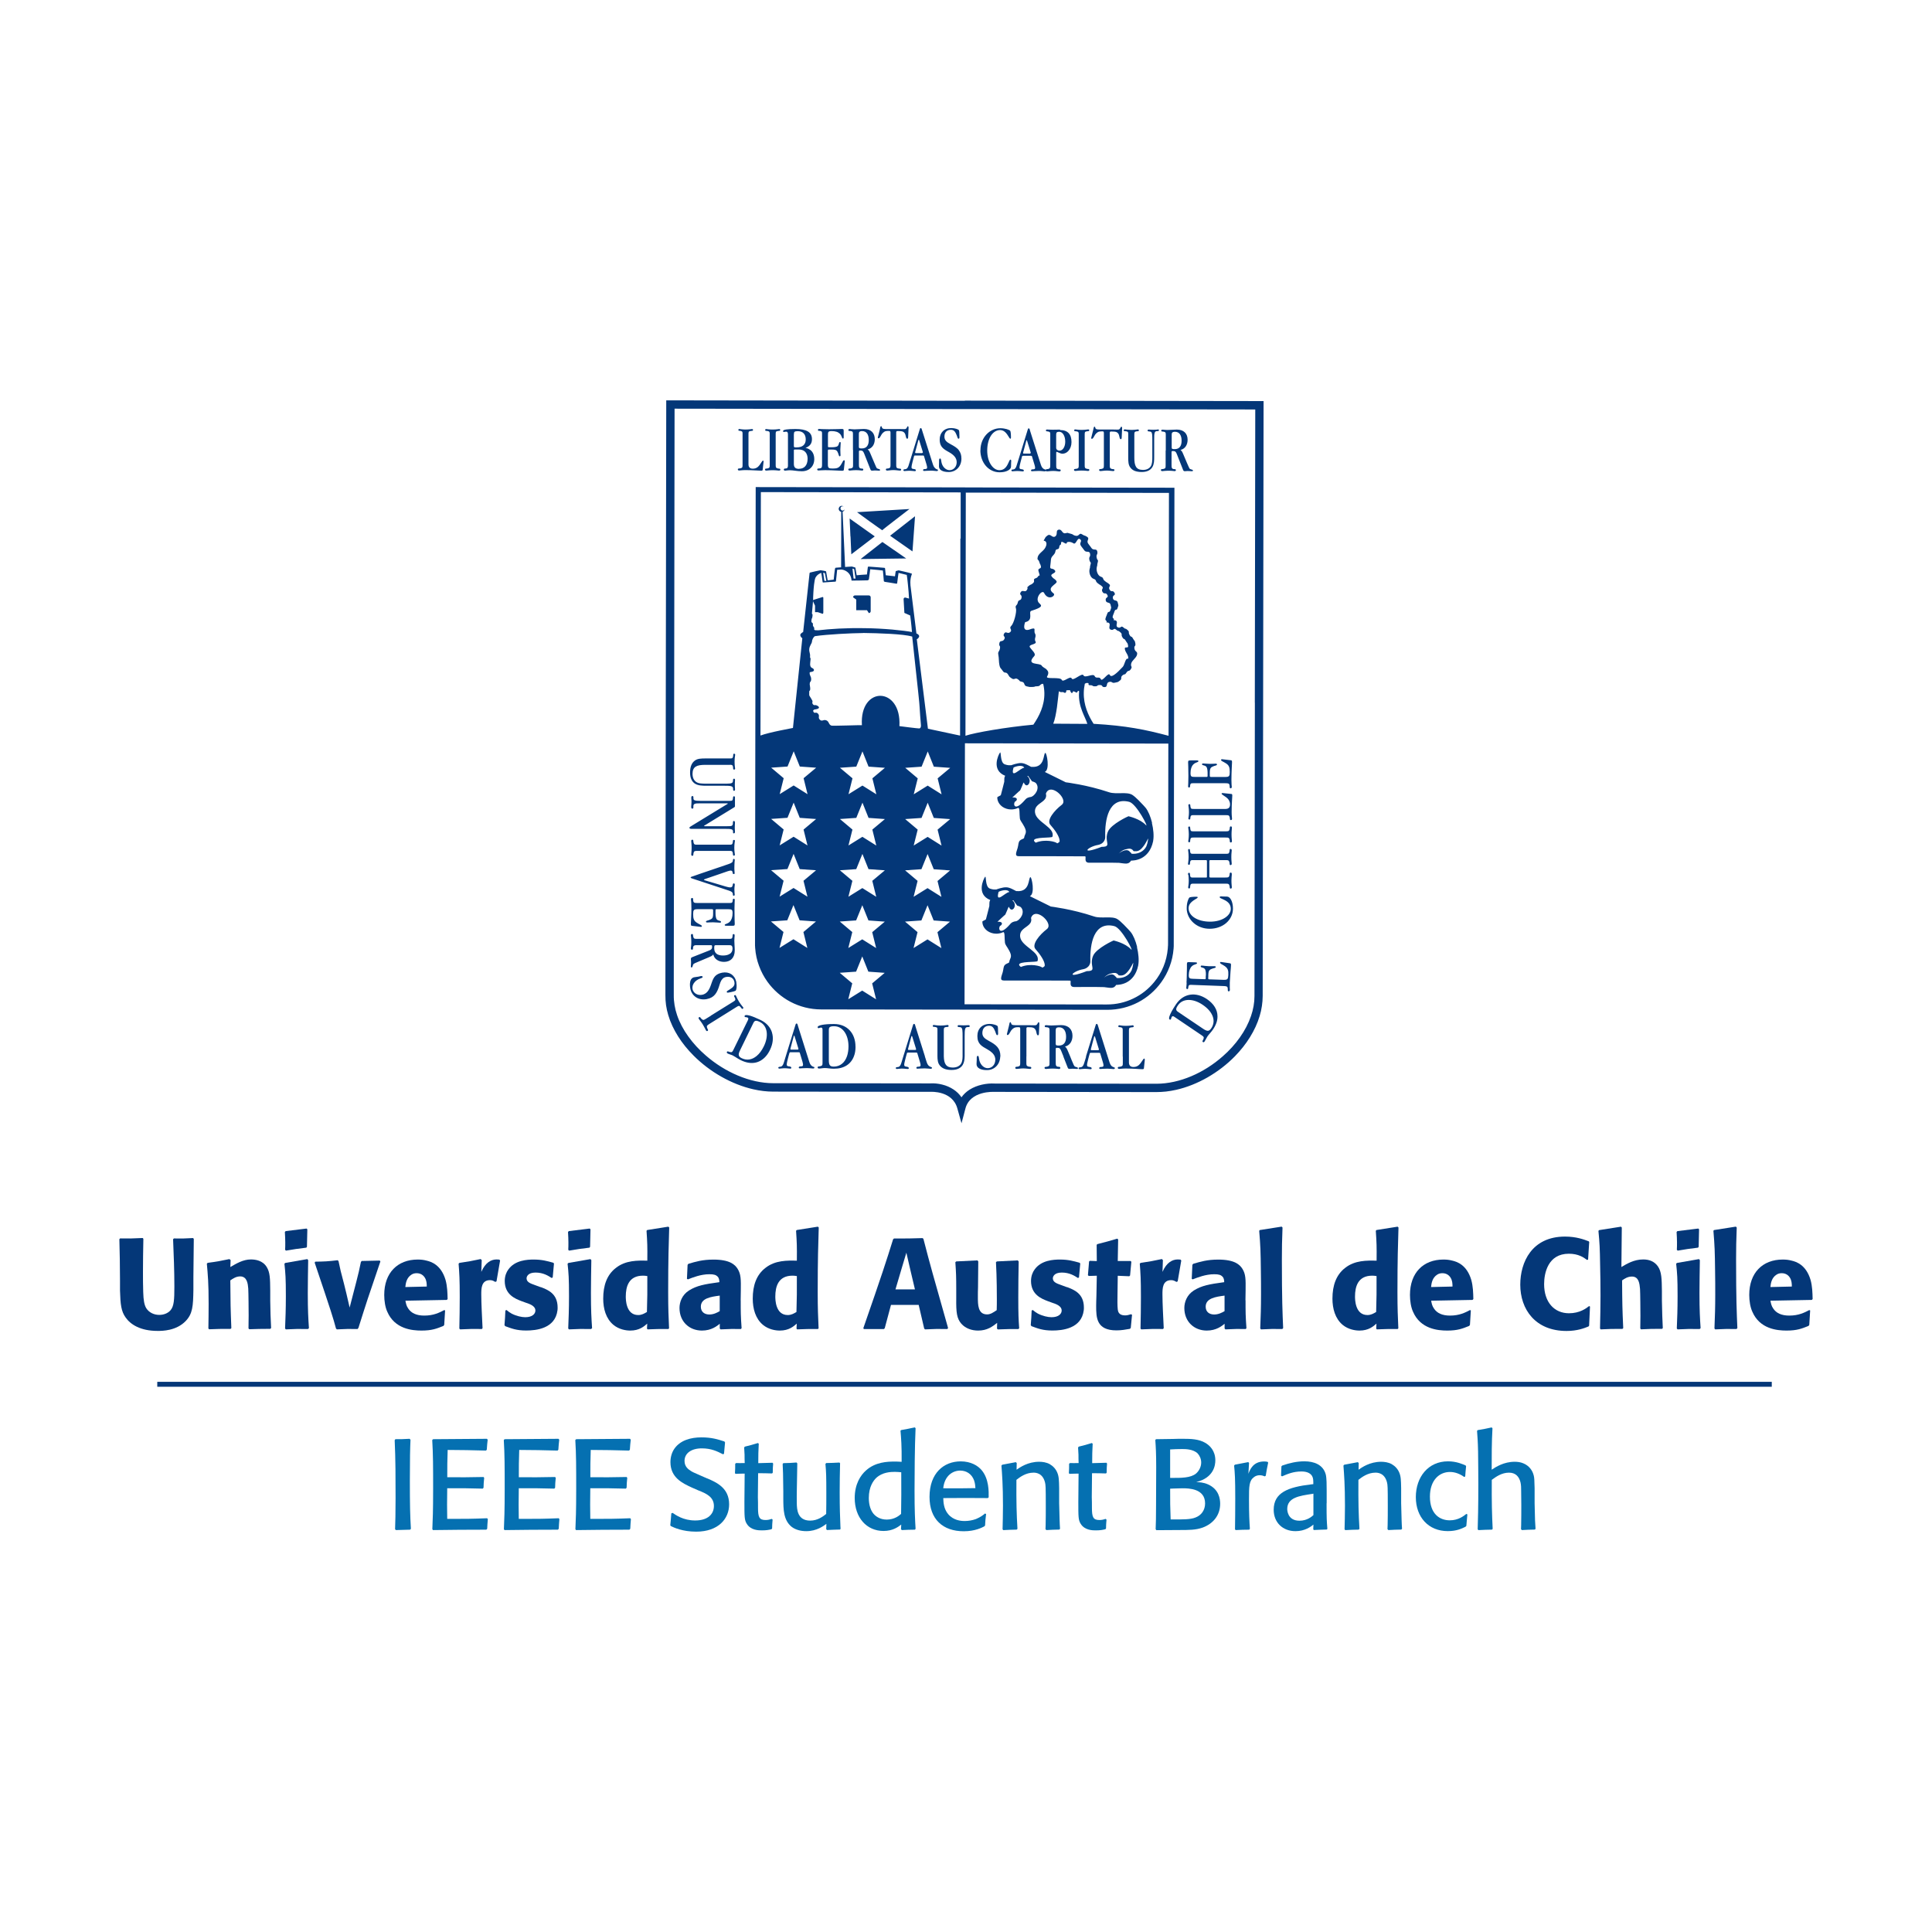 <?xml version="1.0" encoding="UTF-8"?>
<svg id="Layer_2" data-name="Layer 2" xmlns="http://www.w3.org/2000/svg" viewBox="0 0 392 392">
  <g id="Layer_2-2" data-name="Layer 2">
    <g id="LogoCentrado-IEEEStudentBranch-Color-FondoTransparente">
      <rect width="392" height="392" style="fill: none;"/>
      <g>
        <g id="Isotipo-UACh-Blanco">
          <path id="_Group_" data-name="&amp;lt;Group&amp;gt;" d="M195.79,81.32l-60.61-.09-.09,58.96-.08,58.95v1.38s0,1.38,0,1.38c-.01,.69,.04,1.37,.13,2.05,.1,.68,.25,1.35,.45,2.02h0c.44,1.49,1.13,2.94,2,4.32,.87,1.38,1.93,2.68,3.13,3.88h0c1.66,1.67,3.59,3.13,5.66,4.3,2.07,1.17,4.27,2.05,6.49,2.55,.67,.15,1.34,.27,2.02,.35,.67,.08,1.34,.12,2,.12l15.94,.02,15.94,.02c.06,0,1.18-.07,2.41,.32,1.23,.39,2.57,1.24,3.07,3.06l.42,1.5,.42,1.5,.4-1.51,.4-1.51c.48-1.8,1.91-2.64,3.23-3.03,1.33-.39,2.55-.32,2.64-.32l16.43,.02,16.43,.02c.66,0,1.32-.04,1.99-.11,.67-.08,1.33-.19,2-.34h0c2.19-.49,4.37-1.37,6.4-2.53,2.03-1.17,3.93-2.62,5.55-4.28h0c1.17-1.2,2.21-2.5,3.06-3.88,.85-1.37,1.53-2.82,1.97-4.31h0c.2-.66,.35-1.33,.45-2.01,.1-.68,.16-1.36,.16-2.04l.09-60.35,.09-60.35-60.61-.09Zm58.82,61.28l-.08,59.5c0,.68-.06,1.36-.18,2.03-.12,.68-.29,1.35-.52,2.01h0c-.51,1.5-1.28,2.97-2.26,4.35-.97,1.38-2.15,2.68-3.47,3.83h0c-1.89,1.67-4.08,3.07-6.38,4.04-2.3,.97-4.72,1.53-7.08,1.53l-16.41-.02-16.41-.02c-.84-.05-1.74,.03-2.61,.23-.87,.2-1.72,.53-2.47,1h0c-.33,.21-.63,.44-.91,.7-.28,.26-.53,.55-.75,.86-.21-.32-.45-.6-.72-.87-.27-.26-.56-.5-.88-.71h0c-.69-.46-1.48-.8-2.3-1-.82-.21-1.66-.29-2.47-.24l-15.91-.02-15.91-.02c-2.38,0-4.83-.57-7.17-1.55-2.34-.98-4.57-2.38-6.5-4.06h0c-1.35-1.16-2.55-2.46-3.55-3.85-1-1.38-1.78-2.85-2.29-4.35h0c-.23-.67-.4-1.35-.51-2.02-.11-.67-.17-1.35-.16-2.03v-1.39s0-1.39,0-1.39l.08-58.11,.08-58.11,58.91,.08,58.91,.08-.09,59.5Zm-71.48-35.88l2.53-1.98-.26,3.57-.26,3.57-2.27-1.59-2.27-1.59,2.53-1.98Zm-1.68,4.91l2.41,1.68-4.62,.06-4.62,.06,2.21-1.73,2.21-1.73,2.41,1.67Zm-8.9-2.79l-.16-3.63,2.55,1.81,2.55,1.81-2.38,1.82-2.38,1.82-.16-3.63Zm6.46-1.25s-1.28-.87-2.56-1.8c-1.28-.93-2.56-1.87-2.56-1.87l5.32-.32,5.32-.32s-1.38,1.05-2.76,2.12c-1.38,1.07-2.76,2.14-2.76,2.19m16.81-8.7l-42.49-.06-.07,46.24-.07,46.24c0,.17,0,.35,0,.52,0,.17,.02,.34,.03,.52,.09,1.27,.36,2.49,.79,3.63,.42,1.15,.99,2.22,1.69,3.2,1.22,1.7,2.83,3.11,4.69,4.09,1.87,.98,3.99,1.54,6.24,1.54l29.02,.04,29.02,.04c2.25,0,4.38-.55,6.25-1.52,1.87-.98,3.48-2.38,4.7-4.08,.7-.97,1.28-2.04,1.7-3.19,.43-1.14,.7-2.36,.8-3.63h0c.01-.17,.03-.34,.03-.51,0-.17,0-.35,0-.52l.07-46.24,.07-46.24-42.49-.06Zm-32.01,93.45l-2.82-1.77-2.83,1.76,.81-3.23-2.55-2.14,3.32-.23,1.25-3.09,1.25,3.09,3.32,.24-2.55,2.14,.8,3.23Zm-.78-13.63l.8,3.23-2.82-1.77-2.83,1.76,.81-3.23-2.54-2.14,3.32-.23,1.25-3.08,1.24,3.09,3.32,.24-2.55,2.13Zm.01-10.4l.8,3.23-2.82-1.77-2.83,1.76,.81-3.23-2.54-2.14,3.32-.23,1.25-3.08,1.24,3.09,3.32,.24-2.55,2.14Zm.01-10.4l.8,3.23-2.82-1.77-2.83,1.76,.81-3.23-2.54-2.14,3.32-.23,1.25-3.09,1.24,3.09,3.32,.24-2.55,2.13Zm14.71,44.85l-2.82-1.77-2.83,1.76,.81-3.23-2.54-2.14,3.32-.23,1.25-3.09,1.24,3.09,3.32,.24-2.55,2.14,.8,3.23Zm-.79-13.63l.8,3.23-2.82-1.77-2.83,1.76,.81-3.23-2.54-2.14,3.32-.23,1.25-3.08,1.25,3.09,3.32,.24-2.55,2.13Zm.02-10.4l.8,3.23-2.82-1.77-2.83,1.76,.81-3.23-2.54-2.14,3.32-.23,1.25-3.09,1.24,3.09,3.32,.24-2.55,2.13Zm.01-10.4l.8,3.23-2.82-1.77-2.83,1.76,.81-3.23-2.54-2.14,3.32-.23,1.25-3.09,1.24,3.09,3.32,.24-2.55,2.13Zm.01-10.4l.8,3.23-2.82-1.77-2.83,1.76,.81-3.23-2.55-2.14,3.32-.23,1.25-3.09,1.24,3.09,3.32,.24-2.55,2.14Zm1.67-16.75c-2.03-.04-4.05,1.94-3.8,5.96-.01-.02-1.5,.02-3.01,.06-1.51,.04-3.05,.07-3.17,.03-.31-.11-.42-.32-.53-.54-.11-.21-.23-.43-.53-.54-.31-.11-.52-.03-.71,.03-.19,.05-.36,.07-.59-.16-.23-.24-.21-.42-.19-.61,.02-.18,.04-.37-.18-.61-.23-.24-.41-.2-.56-.18-.15,.02-.28,.02-.4-.28-.04-.08-.03-.16,.01-.22,.04-.06,.12-.11,.22-.16,.93-.11,1.03-.36,.86-.57-.17-.21-.61-.38-.77-.32-.11,.04-.27-.03-.38-.16-.11-.13-.18-.32-.1-.5,.06-.13-.11-.43-.29-.71-.18-.29-.37-.57-.37-.67,0-.04,0-.13,0-.24s0-.24,0-.35h0c0-.06,0-.11,.01-.16,0-.05,.01-.08,.02-.1,.18-.07,.19-.36,.16-.66-.02-.24-.07-.49-.09-.65,0-.04,0-.07,0-.1,0-.11,.02-.18,.03-.24,.03-.12,.07-.17,.11-.21,.06-.06,.13-.13,.15-.45,.02-.33-.07-.52-.15-.7,0-.01-.01-.03-.02-.04-.08-.17-.15-.36-.13-.66,0-.06,.03-.08,.08-.09,.03,0,.06-.01,.1-.02,.03,0,.06-.01,.1-.02,.45-.06,.6-.22,.59-.39,0-.17-.18-.34-.37-.41-.11-.04-.18-.11-.24-.18-.11-.14-.16-.32-.17-.53,0-.32,.06-.7,.09-1.02,.03-.33-.01-.32-.05-.31-.04,0-.08,.02-.05-.31,.03-.33-.03-.54-.08-.76-.05-.21-.11-.43-.08-.76,.03-.33,.16-.61,.28-.84,.12-.23,.24-.42,.26-.56,0-.15,.04-.29,.07-.41,.04-.12,.08-.23,.13-.32h0c.09-.16,.19-.27,.26-.35,.08-.08,.13-.11,.13-.11,1.25-.19,3.13-.34,4.94-.45,1.82-.11,3.58-.17,4.6-.18,.05,0,.11,0,.15,0,.05,0,.09,0,.13-.02,1.57,.02,3.61,.07,5.49,.18,1.87,.11,3.57,.28,4.45,.55,0,0,0,.04,.01,.11,0,.07,.02,.18,.03,.31l1.18,10.91c.08,.8,.15,1.49,.2,1.99,.05,.5,.08,.82,.07,.88,0,.08,.05,.94,.12,1.81,.06,.87,.13,1.74,.15,1.85,.02,.16,.02,.33-.02,.48-.04,.14-.13,.26-.29,.3-.07,.02-1.08-.1-2.08-.22-.99-.12-1.97-.25-1.97-.25,.23-4.05-1.8-6.11-3.83-6.15m-13.86-16.57s-.08-.02-.04-.35c.03-.33,.06-.67,.09-1.01,.03-.34,.06-.68,.09-1.01,.03-.33,.04-.43,.04-.53,0-.11,0-.21,.01-.55,0-.17,.02-.56,.05-1.02,.03-.47,.07-1.02,.13-1.53h0c.04-.33,.09-.64,.14-.91,.06-.26,.12-.47,.19-.57,.13-.19,.24-.34,.4-.48,.16-.14,.38-.27,.72-.43,.09,.41,.16,.9,.21,1.29,.05,.39,.09,.68,.12,.68,.21-.03,.82-.07,1.39-.1,.57-.03,1.1-.06,1.14-.07,.04,0,.07-.03,.1-.05,.02-.02,.04-.05,.04-.09,.02-.15,.07-.63,.12-1.11,.05-.49,.1-.98,.12-1.16,.16-.01,.3-.02,.44-.03,.13,0,.25-.01,.35-.02,.21-.01,.71,.08,1.17,.41,.47,.33,.9,.9,.96,1.83,.14,0,.73,0,1.39-.01,.66,0,1.39-.02,1.82-.04,.06,0,.13-.03,.19-.06,.06-.04,.11-.09,.12-.14,.04-.28,.09-.69,.15-1.08,.05-.39,.1-.76,.12-.97,.47,.04,1.1,.1,1.62,.15,.52,.05,.93,.1,.95,.11,.01,0,.05,.45,.09,.94,.04,.49,.08,1.02,.1,1.2,0,.04,.04,.08,.08,.1,.04,.03,.1,.04,.15,.06,.32,.04,.74,.11,1.16,.18,.42,.07,.83,.14,1.13,.19,.07,.01,.11,0,.14-.02,.03-.02,.05-.06,.05-.11,.04-.34,.11-.82,.16-1.24,.06-.41,.1-.76,.12-.82,.15,.03,.46,.1,.78,.19,.32,.08,.66,.17,.88,.22,.02,.07,.06,.32,.1,.67,.04,.36,.09,.82,.14,1.31h0c.05,.5,.1,1.04,.14,1.53,.04,.5,.07,.95,.08,1.29l-.36-.1-.36-.1c-.1-.02-.2,0-.27,.06-.07,.06-.11,.15-.11,.25l.08,1.4,.08,1.4,.59,.26,.59,.26s.06,.46,.14,1.11c.08,.65,.16,1.49,.22,2.25-.74-.15-2.23-.34-3.97-.5-1.74-.15-3.75-.27-5.53-.28-1.93-.04-3.72,0-5.32,.08-1.6,.08-3.02,.21-4.2,.35-.13-.02-.34,0-.51-.01-.17-.01-.32-.07-.32-.23,.07-.2,0-.32-.09-.43-.08-.12-.18-.24-.16-.43,.03-.33-.06-.38-.15-.44-.09-.06-.18-.11-.15-.44,.03-.33,.07-.4,.11-.47,.04-.07,.08-.15,.11-.48,.03-.33,0-.34-.04-.35m2.21-8.4l.17,.04,.17,.04,.15,.79,.15,.79h-.21s-.21-.03-.21-.03l-.11-.81-.11-.82Zm5.94-.84l.17,.05,.17,.05,.14,.96,.14,.96h-.2s-.2-.01-.2-.01l-.11-1-.11-1Zm18.04,77l-2.82-1.77-2.83,1.76,.81-3.23-2.54-2.14,3.32-.23,1.25-3.09,1.24,3.09,3.32,.24-2.55,2.14,.8,3.23Zm-.79-13.63l.8,3.23-2.82-1.77-2.83,1.76,.81-3.23-2.54-2.14,3.32-.23,1.25-3.08,1.25,3.09,3.32,.24-2.55,2.14Zm.02-10.4l.8,3.23-2.82-1.77-2.83,1.76,.81-3.23-2.54-2.14,3.32-.23,1.25-3.09,1.24,3.09,3.32,.24-2.55,2.13Zm.01-10.4l.8,3.23-2.82-1.77-2.83,1.76,.81-3.23-2.54-2.14,3.32-.23,1.25-3.09,1.24,3.09,3.32,.24-2.55,2.13Zm4.61-48.64v9.35s-.04,15.3-.04,15.3l-.02,15.3c-.83-.18-2.46-.53-3.88-.83-1.42-.3-2.64-.56-2.64-.56l-1.13-9.08-1.13-9.08s.07-.04,.11-.06c.04-.02,.07-.05,.1-.08h0c.08-.07,.15-.16,.2-.25,.05-.09,.07-.17,.07-.24-.02-.19-.16-.32-.29-.41-.13-.09-.27-.13-.27-.14l-.6-4.86-.6-4.86s0-.06-.01-.08c0-.03,0-.06,0-.09h0c-.06-.66,.02-1.21,.11-1.59,.1-.38,.2-.6,.2-.6,0-.04-.18-.1-.35-.15-.18-.05-.36-.1-.38-.11-.26-.06-.58-.14-.93-.22-.34-.08-.7-.16-1.05-.24-.11,.02-.23,.06-.34,.09-.11,.04-.2,.07-.25,.08-.02,.11-.06,.37-.09,.6-.03,.23-.06,.44-.06,.44,0,0-.38-.04-.8-.09-.42-.05-.89-.1-1.06-.12-.03-.18-.05-.42-.08-.66-.02-.24-.04-.48-.06-.64,0-.07-.02-.11-.04-.15-.02-.03-.06-.05-.12-.06-.08-.01-.83-.07-1.59-.13-.76-.06-1.51-.12-1.59-.12-.03,0-.07,0-.1,.02-.03,.02-.06,.05-.07,.1-.02,.13-.05,.38-.08,.66-.03,.28-.07,.58-.1,.82-.18,0-.64,.03-1.09,.07-.45,.04-.88,.08-.99,.09-.04-.23-.09-.49-.13-.76-.04-.27-.08-.54-.13-.79-.08-.02-.22-.07-.36-.12-.14-.05-.27-.09-.35-.1-.06,0-.27,0-.54,.03-.27,.02-.59,.04-.84,.06,0-.03-.12-2.79-.25-5.56-.12-2.77-.25-5.55-.26-5.65,.07-.02,.17-.08,.26-.17,.08-.09,.15-.22,.16-.38-.01,.07-.06,.15-.13,.21-.07,.06-.17,.11-.29,.11-.14,0-.25-.08-.32-.17-.07-.09-.11-.2-.11-.26,0-.22,.12-.35,.26-.4,.13-.06,.29-.04,.38,.02-.06-.06-.15-.1-.22-.12-.07-.02-.14-.03-.17-.03-.23,0-.39,.11-.48,.24-.1,.13-.14,.29-.13,.38,0,.1,.04,.24,.12,.35,.08,.11,.2,.21,.39,.24,0,.14,0,2.9,0,5.65,0,2.75-.01,5.49-.02,5.61-.51,.04-.79,.05-.95,.07-.16,.01-.2,.02-.23,.06-.06,.06-.14,.63-.2,1.19-.06,.57-.11,1.13-.12,1.18-.17,.02-.36,.05-.57,.07-.2,.03-.42,.05-.65,.08,0,.01-.08-.42-.16-.85-.08-.43-.15-.87-.15-.88,0-.04-.02-.07-.04-.1-.03-.03-.07-.04-.15-.06-.13-.02-.26-.05-.41-.08-.15-.03-.33-.06-.54-.09-.03,0-.49,.09-.98,.2-.49,.11-1,.23-1.14,.27,0,0-.03,.02-.06,.04-.03,.02-.06,.06-.05,.1l-.65,5.97-.65,5.96s-.14,.06-.28,.17c-.14,.1-.29,.25-.3,.41-.01,.14,.04,.28,.13,.4,.08,.12,.19,.22,.28,.28l-.95,9.1-.95,9.1s-1.23,.23-2.66,.53c-1.44,.3-3.09,.69-3.93,1.01l.04-24.69,.04-24.7,20.27,.03,20.27,.03v9.35Zm1.06-9.35l20.63,.03,20.63,.03-.08,49.28c-2.34-.62-4.47-1.14-6.87-1.54-2.4-.41-5.04-.7-8.34-.89-.54-.84-1.05-1.79-1.42-2.85-.37-1.06-.6-2.22-.57-3.48h0c0-.29,.03-.59,.06-.89,.04-.3,.09-.6,.15-.91,.04-.03,.11-.07,.19-.1,.08-.03,.17-.06,.25-.06,.36,0,.34,.12,.32,.23-.02,.12-.03,.23,.32,.23,.36,0,.42,.05,.49,.11,.07,.05,.14,.11,.49,.11,.36,0,.42-.07,.49-.13,.07-.06,.13-.13,.49-.13,.36,0,.42,.11,.49,.21,.07,.11,.13,.21,.49,.21,.36,0,.41-.21,.46-.45,.05-.24,.09-.5,.44-.59,.34-.09,.47-.01,.6,.07,.13,.08,.25,.16,.6,.07,.35-.09,.45-.09,.54-.12,.09-.03,.16-.08,.45-.3,.29-.21,.28-.37,.28-.54,0-.16,0-.32,.28-.54,.29-.21,.38-.19,.45-.2,.07,0,.12-.03,.32-.33,.19-.3,.32-.33,.45-.36,.13-.03,.26-.06,.45-.36,.19-.3,.17-.4,.12-.51-.05-.11-.13-.23-.06-.58,.07-.35,.34-.64,.6-.93,.27-.29,.53-.58,.6-.93,.07-.35-.03-.47-.17-.6-.14-.12-.3-.25-.36-.6-.06-.35,.01-.44,.09-.53,.07-.09,.15-.18,.09-.53-.06-.34-.09-.44-.15-.52-.06-.08-.14-.15-.29-.4h0s-.01-.03-.02-.04c0-.01-.02-.03-.02-.04-.17-.31-.26-.34-.35-.37-.09-.03-.18-.06-.35-.37-.17-.31-.14-.44-.14-.55s0-.2-.27-.44c-.26-.24-.34-.25-.42-.26-.08,0-.16-.02-.42-.26-.27-.24-.38-.17-.51-.08-.13,.09-.27,.21-.6,.07-.33-.14-.28-.42-.23-.7,.05-.28,.09-.56-.23-.7-.09-.04-.16-.05-.22-.05-.06,0-.11,.02-.16,.04,.08-.29-.02-.36-.11-.44-.09-.08-.17-.17-.07-.5,.11-.34,.13-.38,.16-.43,.03-.04,.05-.09,.16-.43,.11-.34,.22-.36,.33-.37,.11-.02,.22-.04,.32-.38,.11-.34,.15-.43,.15-.51,0-.09-.05-.18-.12-.53-.06-.35-.28-.41-.5-.46-.22-.05-.43-.11-.5-.46-.06-.35,.11-.48,.25-.59,.14-.11,.25-.22,.07-.52-.18-.31-.34-.31-.49-.31-.15,0-.31,0-.49-.31-.14-.24-.11-.4-.05-.54,.06-.13,.15-.24,.11-.38h0s-.03-.07-.06-.11-.08-.08-.13-.13c-.28-.23-.35-.26-.42-.3-.07-.04-.15-.08-.42-.3-.28-.23-.31-.38-.36-.52-.05-.13-.11-.23-.45-.35-.34-.12-.59-.45-.73-.84-.14-.39-.17-.83-.07-1.18,.1-.34,.09-.38,.08-.42-.01-.03-.02-.07,.08-.41,.1-.34,.08-.42,.02-.51-.06-.08-.16-.17-.23-.52-.07-.35,0-.48,.06-.62,.07-.13,.14-.27,.07-.62-.07-.35-.27-.38-.5-.39s-.49-.02-.69-.32c-.2-.3-.27-.38-.34-.46s-.14-.17-.34-.46c-.2-.3-.09-.53-.02-.74,.08-.21,.13-.4-.16-.59-.3-.2-.41-.23-.52-.26-.11-.03-.22-.06-.52-.26-.3-.2-.43-.09-.59,.05-.15,.14-.32,.32-.67,.25-.35-.07-.46-.15-.56-.22-.11-.08-.21-.15-.56-.22-.35-.07-.43-.13-.5-.15-.08-.02-.15,0-.5,.07-.35,.07-.52-.14-.68-.36-.16-.21-.33-.43-.68-.36-.35,.07-.38,.31-.39,.59-.02,.28-.02,.58-.32,.78-.3,.2-.53,.04-.76-.11-.23-.16-.47-.31-.76-.11-.3,.2-.4,.32-.49,.46-.08,.14-.14,.31-.34,.6,.43,.09,.58,.34,.58,.66,0,.31-.16,.68-.36,.97-.2,.29-.52,.56-.81,.83-.29,.28-.54,.56-.61,.91-.07,.35-.04,.43,.04,.51s.2,.16,.3,.5c.1,.34,.13,.37,.15,.39,.03,.03,.05,.05,.15,.39,.1,.34-.07,.43-.24,.51-.17,.08-.34,.16-.24,.51,.1,.34,.11,.37,.12,.41,0,.04,.02,.08,.13,.46-.3,.11-.34,.2-.4,.3s-.12,.19-.45,.3c-.34,.12-.33,.26-.31,.42,.02,.17,.06,.36-.22,.59-.21,.17-.31,.23-.38,.26-.07,.03-.11,.03-.21,.09-.03,.02-.07,.05-.12,.08-.05,.04-.1,.08-.17,.13-.28,.23-.27,.27-.24,.34,.03,.07,.08,.16-.1,.46-.18,.31-.41,.27-.63,.23-.22-.04-.45-.08-.63,.23-.18,.31-.11,.41,0,.53,.1,.12,.24,.25,.17,.6-.06,.35-.22,.41-.38,.48-.16,.06-.31,.13-.38,.48-.07,.35-.22,.48-.32,.6-.11,.12-.17,.25-.06,.59,.11,.34,0,1.11-.2,1.86-.2,.75-.5,1.47-.76,1.71-.27,.24-.18,.43-.1,.62,.08,.19,.17,.38-.1,.62-.27,.24-.49,.16-.69,.1-.2-.06-.37-.1-.55,.21-.17,.3-.09,.43,0,.55,.09,.12,.2,.24,.08,.5h0s-.02,.03-.02,.05c0,.01-.02,.03-.03,.05-.17,.31-.39,.33-.58,.37-.19,.03-.35,.08-.41,.43-.06,.35,0,.44,.06,.53,.06,.09,.12,.17,.06,.53-.06,.35-.18,.49-.26,.64-.08,.14-.14,.28-.07,.63,.07,.35,.09,.7,.11,1.05,.02,.35,.04,.7,.11,1.05,.07,.35,.14,.5,.25,.64,.11,.14,.24,.26,.44,.56,.2,.3,.36,.32,.52,.33,.16,.02,.32,.04,.52,.34,.1,.15,.16,.25,.2,.33,.04,.07,.07,.12,.11,.16,.03,.04,.07,.07,.14,.12,.07,.05,.16,.12,.31,.22,.29,.2,.46,.15,.63,.09,.17-.06,.33-.12,.63,.09,.29,.2,.32,.29,.37,.35,.04,.06,.1,.09,.45,.16,.35,.08,.42,.27,.49,.46,.07,.19,.14,.39,.49,.47,.18,.04,.29,.07,.37,.08,.08,.02,.13,.03,.19,.04,.06,0,.11,0,.19,0,.08,0,.2,0,.38,0,.36,0,.43-.04,.49-.07,.07-.04,.13-.07,.49-.07,.36,0,.49-.12,.62-.25,.13-.12,.25-.25,.6-.25,.08,.32,.13,.63,.17,.93,.04,.3,.06,.6,.07,.89h0c.03,1.31-.24,2.5-.66,3.58-.42,1.08-.99,2.04-1.57,2.89-2.73,.25-5.7,.65-8.23,1.07-2.52,.42-4.6,.86-5.55,1.18l.07-49.28Zm16.48,35.9c-.35-.29-.86-.49-1.04-.8-.18-.31-1.01-.3-1.57-.46-.56-.16-.85-.49,.04-1.45,.24-.26,.12-.57-.12-.88-.23-.31-.56-.64-.75-.94-.18-.31,.2-.44,.58-.57,.38-.13,.76-.27,.57-.58-.06-.1-.09-.2-.11-.29-.01-.09,0-.18,0-.27h0c.03-.17,.09-.34,.11-.51,.02-.17,.01-.35-.11-.56-.18-.31-.06-.67-.1-.87-.04-.2-.26-.24-1.13,.1-.77,.19-.96-.19-.96-.62s.19-.91,.19-.91c.91-.19,1.05-.71,1.05-1.21,0-.5-.14-.98,.2-1.09,1.2-.38,1.74-.64,1.91-.87,.17-.23-.02-.42-.28-.66-.53-.48-.38-1.2-.06-1.7,.32-.5,.83-.79,1.02-.41,.44,.87,1.06,1,1.5,.86s.71-.55,.42-.76c-.51-.37-.63-.69-.56-.97,.08-.28,.35-.52,.61-.74h0c.18-.15,.36-.28,.47-.41,.11-.13,.16-.25,.08-.37-.2-.29-.35-.39-.49-.48-.14-.09-.28-.19-.49-.48-.21-.29,.06-.44,.33-.6,.27-.15,.54-.3,.34-.6-.21-.29-.47-.32-.67-.36-.2-.04-.34-.1-.29-.46,.04-.35,.06-.54,.08-.72,.02-.18,.04-.37,.07-.72,.04-.35,.24-.58,.45-.81,.2-.23,.41-.46,.45-.81,.04-.35,.21-.39,.39-.43,.17-.04,.35-.08,.39-.43,.04-.35,.12-.39,.2-.43,.08-.04,.16-.07,.18-.43,.02-.36,.3-.19,.58-.03,.28,.16,.56,.33,.58-.03,0-.08,.19-.14,.44-.14,.26,0,.58,.08,.88,.28,.29,.2,.48-.11,.67-.42,.19-.31,.38-.62,.67-.42,.3,.2,.24,.39,.16,.59-.08,.21-.18,.44,.02,.74,.2,.3,.27,.38,.34,.46,.07,.08,.14,.17,.34,.46,.2,.3,.46,.3,.69,.31,.23,.02,.43,.04,.5,.39,.07,.35,0,.48-.07,.62-.07,.13-.14,.27-.07,.62,.07,.35,.17,.44,.24,.52,.06,.08,.08,.17-.02,.51-.1,.34-.09,.38-.08,.41,.01,.04,.02,.07-.08,.41-.1,.34-.07,.79,.07,1.18,.14,.39,.39,.72,.73,.84,.34,.12,.4,.22,.45,.35,.05,.13,.08,.29,.36,.52,.2,.16,.29,.23,.36,.27,.06,.04,.1,.05,.18,.1h0s.07,.05,.12,.09c.05,.04,.11,.09,.19,.15,.28,.23,.22,.36,.14,.52-.08,.16-.18,.33,0,.64,.18,.31,.34,.31,.49,.31,.16,0,.31,0,.49,.31,.18,.31,.07,.41-.07,.52-.14,.11-.31,.24-.25,.59,.06,.35,.28,.4,.49,.46,.22,.05,.43,.11,.5,.46,.06,.35,.11,.44,.12,.53,0,.09-.04,.17-.15,.51-.11,.34-.22,.36-.33,.38-.11,.02-.22,.04-.33,.38-.11,.34-.14,.38-.16,.43-.03,.05-.05,.09-.16,.43-.11,.33-.02,.42,.07,.5,.09,.08,.19,.15,.11,.44,.04-.02,.09-.04,.16-.04,.06,0,.13,.01,.22,.05,.33,.14,.28,.42,.23,.7-.05,.28-.09,.56,.23,.7,.33,.14,.47,.02,.6-.07,.13-.09,.24-.16,.5,.08,.27,.24,.35,.25,.43,.26,.08,0,.16,.02,.42,.26,.27,.24,.28,.33,.28,.44s-.04,.24,.13,.55c.07,.12,.12,.19,.16,.25,.05,.05,.08,.08,.12,.1h0c.06,.03,.11,.03,.17,.07,.06,.04,.13,.13,.24,.32,.17,.31,.27,.39,.33,.48,.07,.09,.1,.18,.16,.53,.06,.35-.14,.35-.33,.35-.2,0-.39,0-.33,.35,.06,.35,.26,.67,.44,.98,.17,.31,.31,.63,.24,.98-.28-.15-.46,.15-.61,.54-.16,.39-.29,.88-.49,1.09-.67,.72-1.26,1.29-1.72,1.6-.46,.31-.78,.36-.92,.03-.14-.33-.53,.05-.91,.43-.38,.38-.77,.76-.91,.43-.14-.33-.39-.32-.63-.31-.24,0-.48,.01-.62-.31-.14-.33-.63-.2-1.13-.07-.49,.13-.98,.25-1.13-.07-.14-.33-.67,0-1.2,.31-.53,.32-1.06,.64-1.2,.31-.14-.33-.57-.09-1.01,.14-.43,.23-.87,.47-1.01,.14-.14-.33-.98-.34-1.73-.35-.75,0-1.42-.01-1.24-.32,.43-.72,.23-1.12-.12-1.41m2.13,7.6c.17-1.25,.28-2.42,.35-2.94h0c.01-.08,.02-.15,.03-.2,0-.05,.02-.07,.02-.07,.02,0,.06,.06,.17,.12,.11,.06,.3,.1,.62,.07-.01-.04,.01-.04,.05-.02,.04,.02,.1,.07,.17,.1h0c.06,.03,.13,.06,.19,.06,.06,0,.13,0,.18-.06h0s.06-.09,.08-.16c.02-.07,.04-.17,.04-.29,.18-.02,.36-.03,.5-.03,.14,0,.23,0,.23,0,0,0,.03,.09,.07,.19,.04,.1,.1,.21,.17,.29h0s.03,.04,.05,.06c.02,.01,.04,.03,.05,.03,.04,.02,.07,.01,.1,0,.03-.02,.05-.05,.08-.08h0c.04-.05,.07-.12,.09-.18,.03-.05,.06-.1,.08-.09,.04,0,.15,.05,.28,.1,.12,.06,.26,.12,.34,.17h.04s.04,0,.04,0c.11-.07,.15-.2,.2-.29,.05-.08,.12-.12,.27,.04,0,.04,0,.08-.01,.13,0,.04,0,.09-.01,.13h0c-.09,1.46,.23,2.7,.63,3.75,.4,1.05,.86,1.9,1.06,2.59l-3.46-.02-3.46-.02c.34-.81,.58-2.13,.76-3.38m22.51,48.49c0,.17-.02,.34-.03,.51-.11,1.29-.41,2.53-.88,3.67-.47,1.15-1.11,2.21-1.89,3.15-1.14,1.39-2.57,2.53-4.21,3.31-1.63,.79-3.46,1.23-5.4,1.22l-28.86-.04,.08-52.95,41.27,.06-.06,40.53c0,.17,0,.35-.01,.52m-3.23-24.98c-.31-1.27-.81-2.45-1.34-3.08,0,0-.17-.19-.42-.47-.26-.28-.61-.65-.97-1.01h0c-.23-.23-.46-.45-.68-.64-.22-.19-.43-.36-.61-.47-.56-.34-1.38-.36-2.24-.34-.86,.01-1.75,.05-2.44-.18-2.3-.77-4.5-1.28-6.13-1.59-1.63-.31-2.69-.44-2.69-.44l-2.12-1.05-2.13-1.05c.55-.23,.65-1.21,.57-2.13-.08-.92-.33-1.77-.46-1.73-.23,.07-.23,.83-.52,1.55-.29,.72-.87,1.39-2.25,1.28-.04,.06-.33-.12-.72-.32-.39-.2-.87-.42-1.31-.45-.44-.03-.97,.08-1.39,.2-.42,.12-.73,.24-.73,.24-.14,0-.31,.01-.53,0-.21-.02-.47-.07-.77-.18-.52-.18-.69-.88-.77-1.48-.08-.6-.07-1.1-.22-.89-.17,.24-.62,1.12-.67,2.09-.05,.97,.3,2.03,1.74,2.6,0,0-.03,.04-.07,.12-.04,.08-.08,.2-.1,.36-.02,.15-.02,.34-.02,.48,0,.14,0,.25,0,.25l-.34,1.34-.35,1.34c-.02,.08-.2,.16-.38,.25-.18,.09-.35,.18-.35,.25,0,.09,0,.19,.02,.28,.01,.09,.03,.18,.05,.27h0c.14,.54,.5,1.01,.98,1.35,.48,.33,1.1,.54,1.77,.54,.23,0,.46-.02,.68-.07,.22-.04,.43-.11,.62-.2h0s0,0,0,0c.27-.16,.35,.14,.38,.59,.03,.45,.02,1.05,.08,1.49,.04,.25,.14,.44,.29,.67,.15,.24,.36,.53,.6,.99,.24,.46,.33,.77,.33,1.03,0,.26-.08,.45-.18,.68-.15,.32-.14,.48-.17,.58s-.11,.16-.42,.28c-.1,.04-.19,.08-.26,.13-.07,.05-.14,.1-.19,.15h0c-.17,.17-.23,.37-.28,.61-.04,.24-.07,.53-.17,.88-.12,.43-.3,.85-.32,1.16-.03,.32,.09,.52,.56,.52h6.72s6.71,.02,6.71,.02c.18,0,.09,.33,.1,.65,.02,.32,.14,.65,.75,.65,1.18,0,2.16,0,3.11-.01,.95,0,1.87,0,2.93,.03,.62,.07,1.11,.17,1.5,.15,.39-.02,.7-.17,.96-.6,.3,0,1.22-.03,2.16-.53,.94-.51,1.91-1.49,2.31-3.4,0-.02,0-.03,.01-.05,0-.02,0-.03,0-.05h0c.18-.99,.05-2.35-.26-3.63m-28.07-11.22c.2-.12,.66-.28,1.11-.33,.45-.05,.89,.02,1.07,.37-.4,0-1.13,.64-1.66,.95-.54,.31-.88,.3-.52-1m3.43,5.98c-.23,.05-.41,.09-.58,.17-.17,.08-.32,.18-.47,.36-.02,.02-.04,.04-.05,.06-.02,.02-.04,.04-.05,.06h0c-1.14,1.3-1.74,1.43-2,1.2-.25-.23-.16-.82,.07-.94,.06-.03,.11-.07,.16-.11s.08-.1,.11-.15h0c.07-.13,.08-.29-.05-.4-.12-.11-.38-.18-.81-.15l.72-.67,.72-.66c.11,.04,.3-.43,.49-.89,.18-.46,.35-.9,.4-.79,.31,.74,.78,.64,1.02,.24,.25-.4,.27-1.1-.33-1.56l.1-.02,.09-.02c.1,.14,.3,.43,.48,.68s.34,.46,.33,.44c-.01-.03,.15,.02,.33,.09,.18,.07,.36,.17,.4,.22,.47,.5,.44,1.17,.17,1.73-.27,.56-.77,1.03-1.23,1.13m6.62,1.18c-.05,.16-.15,.3-.31,.41-.72,.55-1.5,1.32-2,2.08-.5,.75-.71,1.49-.29,1.96,.46,.51,.92,1.1,1.27,1.67s.59,1.11,.61,1.54v.06c0,.14-.06,.23-.15,.3-.09,.07-.21,.12-.33,.19-.16-.17-.78-.4-1.6-.49-.82-.09-1.82-.04-2.76,.35-.12-.08-.2-.16-.26-.23-.06-.07-.09-.13-.1-.19h0c-.07-.38,.84-.51,1.78-.57,.94-.06,1.9-.06,1.95-.2,.32-.95-.5-1.68-1.42-2.42-.93-.74-1.97-1.49-2.1-2.48-.09-.71,.18-1.17,.57-1.53,.39-.36,.89-.63,1.25-.99h0c.17-.16,.3-.34,.37-.56,.08-.22,.09-.47,.01-.78,.35-.96,1.16-.97,1.92-.57,.76,.4,1.46,1.21,1.61,1.91,.04,.19,.04,.37-.01,.52m9.09,5.81c-.17,.38-.24,.72-.27,1.03-.02,.31,0,.59,.04,.83h0c.06,.42,.15,.74,.05,.95-.11,.21-.4,.32-1.12,.32-2.29,.88-3,.86-2.86,.59,.13-.28,1.11-.81,2.19-.99,.21-.04,.45-.13,.67-.27,.22-.14,.42-.34,.55-.6h0c.06-.11,.1-.23,.14-.36,.03-.13,.05-.27,.04-.43-.05-1.71,.12-3.74,.82-5.21,.71-1.47,1.95-2.39,4.05-1.86,.74,.19,1.75,1.54,2.5,2.77,.74,1.22,1.22,2.31,.9,1.96-.6-.65-1.48-1.1-2.22-1.39-.74-.29-1.33-.41-1.33-.42s-.87,.38-1.82,.96-1.99,1.36-2.33,2.12m8.08,1.88h0c-.02,.13-.04,.3-.09,.49-.05,.19-.12,.41-.21,.65-.28,.58-.75,.99-1.29,1.24-.54,.25-1.16,.33-1.72,.27-.03-.05-.06-.09-.08-.13s-.04-.07-.05-.09c-.08-.04-.13-.08-.18-.13-.04-.05-.08-.1-.14-.16-.39-.34-.93-.22-1.37-.02-.44,.2-.79,.49-.79,.49,.31-.29,.56-.49,.84-.64s.58-.24,.99-.31c.37-.07,.61-.03,.79,.07,.18,.09,.3,.24,.42,.4,.22,0,.45,.04,.71-.01,.26-.05,.56-.19,.92-.56,.22-.23,.43-.51,.62-.79,.18-.28,.34-.56,.45-.77h0c.07-.14,.12-.25,.16-.33,.04-.08,.06-.12,.06-.12,0,0,0,.04,0,.12,0,.08,0,.19-.03,.33m-2.18,21.58c-.31-1.27-.81-2.45-1.34-3.08,0,0-.17-.19-.42-.47-.26-.28-.61-.65-.97-1.01h0c-.23-.23-.46-.45-.68-.64-.22-.19-.43-.36-.61-.47-.56-.34-1.38-.36-2.24-.34-.86,.01-1.75,.05-2.44-.18-2.3-.77-4.5-1.28-6.13-1.59-1.63-.31-2.69-.44-2.69-.44l-2.12-1.05-2.13-1.05c.55-.23,.65-1.21,.57-2.13-.08-.92-.33-1.77-.46-1.73-.23,.07-.23,.83-.52,1.55-.29,.72-.87,1.39-2.25,1.28-.04,.06-.33-.12-.72-.32-.39-.2-.87-.42-1.31-.45-.44-.03-.97,.08-1.39,.2-.42,.12-.73,.24-.73,.24-.14,0-.31,.01-.53,0-.21-.02-.47-.07-.77-.18-.52-.18-.69-.88-.77-1.48-.08-.6-.07-1.1-.22-.89-.17,.24-.62,1.12-.67,2.09-.05,.97,.3,2.03,1.74,2.6,0,0-.03,.04-.07,.12-.04,.08-.08,.2-.1,.36-.02,.15-.02,.34-.02,.48,0,.15,0,.25,0,.25l-.34,1.34-.35,1.34c-.02,.08-.2,.16-.38,.25-.18,.09-.35,.18-.35,.25,0,.09,0,.19,.02,.28,.01,.09,.03,.18,.05,.27h0c.14,.54,.5,1.01,.98,1.35,.48,.33,1.1,.54,1.77,.54,.23,0,.46-.02,.68-.07,.22-.04,.43-.11,.62-.2h0s0,0,0,0c.27-.16,.35,.14,.38,.59,.03,.45,.02,1.05,.08,1.49,.04,.25,.14,.44,.29,.68,.15,.24,.36,.53,.6,.99,.24,.46,.33,.77,.33,1.03,0,.26-.08,.45-.18,.68-.15,.32-.14,.48-.17,.58s-.11,.16-.42,.28c-.1,.04-.19,.08-.26,.13-.07,.05-.14,.1-.19,.15h0c-.17,.17-.23,.37-.28,.61s-.07,.53-.17,.88c-.12,.43-.3,.85-.32,1.16-.03,.32,.09,.52,.56,.52h6.72s6.71,.02,6.71,.02c.18,0,.09,.33,.1,.65,.02,.32,.14,.65,.75,.65,1.18,0,2.16,0,3.11-.01,.95,0,1.87,0,2.93,.03,.62,.07,1.11,.17,1.5,.15,.39-.02,.7-.17,.96-.6,.3,0,1.22-.03,2.16-.53,.94-.51,1.91-1.49,2.31-3.4,0-.02,0-.03,.01-.05,0-.02,0-.03,0-.05h0c.18-.99,.05-2.35-.26-3.63m-28.07-11.22c.2-.12,.66-.28,1.11-.33,.45-.05,.89,.02,1.07,.37-.4,0-1.13,.64-1.66,.95-.54,.31-.88,.3-.52-1m3.43,5.98c-.23,.05-.41,.09-.58,.17-.17,.08-.32,.18-.47,.36-.02,.02-.04,.04-.05,.06-.02,.02-.04,.04-.05,.06h0c-1.14,1.3-1.74,1.43-2,1.2-.25-.23-.16-.82,.07-.94,.06-.03,.11-.07,.16-.11s.08-.1,.11-.15h0c.07-.13,.08-.29-.05-.4-.12-.11-.38-.18-.81-.15l.72-.67,.72-.66c.11,.04,.3-.43,.49-.89,.18-.46,.35-.9,.4-.79,.31,.74,.78,.64,1.03,.24,.25-.4,.27-1.1-.33-1.56l.1-.02,.09-.02c.1,.14,.3,.43,.48,.68,.18,.25,.34,.46,.33,.44-.01-.03,.15,.02,.33,.09,.18,.07,.36,.17,.4,.22,.47,.5,.44,1.17,.17,1.73-.27,.56-.77,1.03-1.23,1.13m6.62,1.18c-.05,.16-.15,.3-.31,.41-.72,.55-1.5,1.32-2,2.08-.5,.75-.71,1.49-.29,1.96,.46,.51,.92,1.1,1.27,1.67,.35,.57,.59,1.11,.61,1.54v.06c0,.14-.06,.23-.15,.3-.09,.07-.21,.12-.33,.19-.16-.17-.78-.4-1.6-.49-.82-.09-1.82-.04-2.76,.35-.12-.08-.2-.16-.26-.23-.06-.07-.09-.13-.1-.19h0c-.07-.38,.84-.51,1.78-.57,.94-.06,1.9-.06,1.95-.2,.32-.95-.5-1.68-1.42-2.42-.93-.74-1.97-1.49-2.1-2.48-.09-.71,.18-1.17,.57-1.53,.39-.36,.89-.63,1.25-.99h0c.17-.16,.3-.34,.37-.56,.08-.22,.09-.47,.01-.78,.35-.96,1.16-.97,1.92-.57,.76,.4,1.46,1.21,1.61,1.91,.04,.19,.04,.36-.01,.52m9.09,5.81c-.17,.38-.24,.72-.27,1.03-.02,.31,0,.59,.04,.83h0c.06,.42,.15,.74,.05,.95-.11,.21-.4,.32-1.12,.32-2.29,.88-3,.86-2.86,.59,.13-.28,1.11-.81,2.19-.99,.21-.04,.45-.13,.67-.27,.22-.15,.42-.34,.55-.6h0c.06-.11,.1-.23,.14-.36,.03-.13,.05-.27,.04-.43-.05-1.71,.12-3.74,.82-5.21,.71-1.47,1.95-2.39,4.05-1.86,.74,.19,1.75,1.54,2.5,2.76,.74,1.22,1.22,2.31,.9,1.96-.6-.65-1.48-1.1-2.22-1.39-.74-.29-1.33-.41-1.33-.42s-.87,.38-1.82,.96c-.95,.58-1.99,1.36-2.33,2.12m8.08,1.88h0c-.02,.13-.04,.3-.09,.49-.05,.19-.12,.41-.21,.65-.28,.58-.75,.99-1.29,1.24-.54,.25-1.16,.33-1.72,.27-.03-.05-.06-.09-.08-.13-.02-.04-.04-.07-.05-.09-.08-.04-.13-.08-.18-.13-.04-.05-.08-.1-.14-.16-.39-.34-.93-.22-1.37-.02-.44,.2-.79,.49-.79,.49,.31-.29,.56-.49,.84-.64,.28-.15,.58-.24,.99-.31,.37-.07,.61-.03,.79,.07,.18,.1,.3,.24,.42,.4,.22,0,.45,.04,.71-.01s.56-.19,.92-.56c.22-.23,.43-.51,.62-.79,.18-.28,.34-.56,.45-.77h0c.07-.14,.12-.25,.16-.33,.04-.08,.06-.12,.06-.12,0,0,0,.04,0,.12,0,.08,0,.19-.03,.33m-56.43-74.97h1.41s1.41,0,1.41,0c.11,0,.2,.04,.27,.11,.07,.07,.11,.16,.11,.27v1.41s0,1.41,0,1.41c0,.1-.04,.2-.11,.27-.07,.07-.16,.11-.27,.11l-.18-.29-.19-.29h-1.09s-1.09,0-1.09,0v-1.08s0-1.08,0-1.08l-.32-.23-.32-.23c0-.11,.04-.2,.11-.27,.07-.07,.16-.11,.27-.11m-6.54,3.74l-.5-.17-.5-.17h-.28s-.28,0-.28,0v-.66s0-.66,0-.66l-.22-.47-.22-.47c0-.06,.02-.11,.04-.16,.03-.04,.06-.07,.1-.08l.92-.29,.92-.29s.08,.01,.1,.05c.03,.04,.04,.09,.04,.15v1.49s0,1.48,0,1.48c0,.06-.02,.12-.04,.16-.03,.04-.06,.07-.1,.08m15.34-29.5c.15,.05,.3,.05,.41,.06,.11,.02,.18,.06,.18,.2,0,.05-.02,.1-.07,.13-.05,.03-.12,.05-.21,.05-.14,0-.32-.02-.53-.05-.21-.02-.46-.05-.74-.05-.28,0-.52,.02-.74,.05-.21,.02-.39,.05-.53,.05-.09,0-.16-.02-.21-.06-.05-.04-.07-.09-.07-.16,0-.13,.07-.17,.18-.19,.11-.01,.26,0,.4-.05,.17-.05,.26-.11,.31-.23,.05-.12,.05-.29,.05-.58v-1.47s0-1.47,0-1.47v-1.79s0-1.79,0-1.79c0-.05-.02-.12-.05-.17-.03-.05-.07-.09-.13-.09h-.38c-.27,0-.49,.05-.68,.16-.19,.11-.36,.27-.52,.48-.16,.27-.27,.48-.37,.63-.1,.15-.18,.23-.29,.23-.05,0-.08,0-.11-.03-.02-.03-.04-.07-.04-.16,0,0,0-.04,.02-.08,.01-.04,.02-.1,.04-.15l.17-.68,.17-.68c.05-.2,.07-.37,.1-.49s.08-.19,.17-.19c.08,0,.12,.11,.15,.22,.04,.11,.07,.23,.15,.23,.05,.05,.12,.08,.23,.1,.11,.02,.24,.03,.4,.03,.13,0,.27,0,.43,0,.16,0,.34,0,.53,0h.82s.82,0,.82,0c.22,0,.42,0,.59,.01,.17,0,.32,.01,.45,.01,.1,0,.19,0,.26-.01,.07,0,.13-.03,.17-.05,.12-.07,.19-.21,.25-.32,.06-.12,.11-.21,.17-.21,.05,0,.09,.04,.11,.09,.02,.05,.03,.11,.03,.15v.15l-.04,.88-.04,.88c0,.15-.02,.24-.05,.3-.03,.06-.07,.08-.14,.08-.12,0-.18-.09-.23-.25-.05-.16-.08-.38-.16-.64-.12-.29-.28-.45-.51-.55-.23-.09-.53-.11-.94-.11h-.21c-.05,0-.1,.03-.13,.07-.03,.04-.05,.1-.05,.14v1.81s0,1.81,0,1.81v1.47s0,1.47,0,1.47c0,.28,0,.45,.05,.57,.05,.12,.14,.18,.31,.24m-27.4-1.6s.06,.02,.08,.04c.02,.02,.04,.05,.04,.07,0,0,0,.04,0,.08,0,.04,0,.1-.01,.16l-.07,.63-.07,.63c0,.06-.01,.11-.02,.14,0,.04,0,.06,0,.08,0,.07-.02,.13-.07,.17-.05,.04-.11,.06-.2,.06-.28,0-.69-.03-1.23-.06-.54-.03-1.21-.06-2-.06-.35,0-.63,.02-.84,.04-.21,.02-.35,.04-.43,.04-.09,0-.16-.02-.21-.06-.05-.04-.07-.09-.07-.16,0-.13,.07-.17,.17-.18,.1-.02,.23-.01,.36-.04,.21-.05,.32-.11,.38-.23,.05-.12,.05-.3,.05-.58v-1.47s0-1.47,0-1.47v-1.59s0-1.6,0-1.6c0-.2,0-.34-.04-.43-.04-.09-.1-.15-.23-.19-.16-.05-.3-.05-.41-.06-.1-.01-.17-.05-.17-.18,0-.05,.02-.1,.05-.13,.03-.03,.07-.05,.13-.05,.07,0,.19,.03,.39,.05,.2,.03,.48,.05,.84,.06,.4,0,.71-.03,.93-.05,.22-.03,.36-.05,.43-.05,.06,0,.11,.02,.15,.05,.04,.03,.05,.08,.05,.13,0,.12-.06,.16-.16,.18-.1,.02-.25,.01-.41,.05-.17,.03-.25,.08-.3,.18-.05,.1-.05,.24-.05,.45v1.6s0,1.59,0,1.59v1.47s0,1.47,0,1.47c0,.29,.08,.5,.22,.65,.15,.15,.36,.22,.65,.22,.29,0,.54-.06,.77-.18,.23-.12,.43-.31,.61-.55,.2-.27,.34-.49,.44-.65,.11-.16,.18-.25,.25-.25m2.94,1.57c.15,.05,.3,.04,.41,.06,.11,.02,.18,.06,.18,.21,0,.05-.02,.1-.07,.13-.05,.03-.12,.05-.21,.05-.08,0-.22-.02-.44-.04-.21-.02-.49-.04-.84-.04-.35,0-.63,.02-.84,.04-.21,.02-.36,.04-.44,.04-.09,0-.16-.02-.21-.06-.05-.04-.07-.09-.07-.16,0-.13,.07-.17,.17-.18,.1-.02,.23-.01,.36-.04,.21-.05,.32-.11,.38-.23,.05-.12,.05-.3,.05-.58v-1.47s0-1.47,0-1.47v-1.6s0-1.59,0-1.59c0-.21,0-.35-.05-.44-.04-.09-.11-.14-.25-.18-.17-.05-.33-.04-.44-.06-.11-.01-.18-.05-.18-.19,0-.05,.02-.1,.05-.13s.08-.05,.15-.05,.21,.03,.43,.05c.22,.03,.52,.05,.9,.05,.38,0,.68-.03,.89-.05,.22-.03,.36-.05,.43-.05,.06,0,.11,.02,.15,.05,.04,.03,.05,.08,.05,.13,0,.12-.06,.16-.16,.18-.1,.02-.25,.01-.41,.05-.17,.03-.25,.08-.3,.18-.05,.1-.05,.24-.05,.45v1.59s0,1.6,0,1.6v1.47s0,1.47,0,1.47c0,.28,0,.45,.05,.57,.05,.12,.14,.18,.31,.23m32.08,.03c-.17-.11-.29-.26-.39-.46-.1-.2-.17-.44-.27-.75l-.4-1.26-.4-1.26-.61-1.92-.61-1.92c-.06-.19-.09-.34-.14-.45-.04-.11-.09-.17-.19-.18-.07,0-.11,.03-.14,.09-.03,.05-.05,.13-.08,.24l-.64,2.08-.64,2.08-.43,1.38-.43,1.38c-.07,.24-.13,.44-.21,.61-.07,.16-.16,.29-.28,.38-.13,.1-.3,.11-.44,.12-.13,.02-.23,.04-.23,.18,0,.05,.02,.1,.06,.13,.04,.03,.1,.05,.18,.05,.09,0,.22-.02,.37-.03,.15-.02,.32-.03,.52-.03,.29,0,.53,.02,.73,.04,.2,.02,.34,.04,.44,.04,.07,0,.13,0,.17-.04,.04-.03,.06-.06,.06-.12,0-.1-.04-.16-.13-.2-.09-.04-.22-.07-.4-.09-.12-.02-.21-.04-.27-.1-.06-.05-.08-.13-.08-.27,0-.08,.02-.21,.05-.38,.03-.17,.08-.39,.15-.65l.16-.6,.16-.6s.03-.06,.06-.09,.06-.03,.09-.03h.83s.83,0,.83,0c.05,0,.1,0,.13,.02,.03,.01,.06,.04,.07,.09l.26,.86,.26,.86c.04,.14,.07,.26,.09,.36,.02,.1,.03,.18,.03,.24,0,.12-.03,.2-.11,.25-.08,.05-.22,.07-.44,.07-.08,0-.15,.02-.2,.06-.05,.04-.07,.09-.07,.15s.02,.1,.05,.13c.04,.03,.09,.04,.18,.04,.09,0,.24-.02,.47-.03,.23-.02,.53-.03,.9-.03,.27,0,.49,.02,.68,.04,.19,.02,.33,.04,.45,.04,.1,0,.17,0,.22-.04,.05-.03,.07-.08,.07-.15,0-.08-.06-.11-.15-.14s-.22-.07-.34-.15m-2.7-3.16h-.67s-.67,0-.67,0c-.03,0-.05-.01-.07-.03-.02-.02-.03-.04-.03-.06,0,0,0-.02,0-.05,0-.02,0-.05,.01-.09l.05-.18,.05-.18,.27-1.01,.27-1.01s.02-.06,.04-.08c.01-.02,.03-.03,.05-.03,.01,0,.03,0,.04,.03,.01,.02,.03,.05,.04,.09l.31,1,.31,1,.05,.16,.05,.17s.01,.05,.02,.07c0,.02,0,.04,0,.06,0,.03-.02,.05-.04,.07-.02,.02-.05,.03-.08,.03m-22.74-.6h0c-.13-.1-.27-.19-.43-.26-.16-.07-.33-.12-.52-.16,.45-.17,.78-.39,.99-.68,.22-.29,.32-.65,.32-1.09,0-.72-.28-1.24-.84-1.57-.56-.33-1.4-.49-2.52-.49-.83,0-1.46,.04-1.87,.1-.42,.07-.63,.17-.63,.31,0,.06,.01,.11,.04,.14,.03,.03,.07,.05,.12,.05,.07,0,.14-.02,.22-.03,.08-.02,.16-.03,.25-.03,.12,0,.21,.04,.27,.13,.06,.09,.09,.22,.09,.4v1.59s0,1.59,0,1.59v1.47s0,1.47,0,1.47c0,.07,0,.13,0,.17,0,.04,0,.07,0,.09,0,.18-.03,.32-.11,.42-.08,.1-.21,.15-.41,.15-.11,0-.19,.01-.24,.05-.05,.03-.08,.08-.08,.16,0,.07,.02,.12,.07,.16,.04,.04,.11,.06,.19,.06,.09,0,.21-.02,.38-.04s.37-.04,.62-.04c.33,0,.69,.05,1.09,.1,.4,.05,.84,.1,1.32,.1,.76,0,1.38-.25,1.82-.69,.44-.43,.69-1.05,.69-1.76,0-.41-.07-.78-.2-1.09s-.33-.57-.59-.78m-3.34-3.17c0-.24,.02-.4,.13-.5,.11-.1,.3-.14,.64-.14,.53,0,.94,.15,1.21,.44,.28,.29,.42,.71,.42,1.26,0,.51-.17,.91-.48,1.18-.31,.27-.77,.41-1.34,.41h-.17c-.2,0-.3,0-.36-.06-.05-.05-.06-.16-.06-.35v-1.12s0-1.12,0-1.12Zm1.07,7.01c-.4,0-.67-.08-.84-.25-.17-.17-.24-.42-.24-.76v-1.37s0-1.37,0-1.37c0-.01,0-.03,0-.04,0-.01,0-.03,0-.04h0s.03-.05,.06-.07c.03-.02,.06-.03,.1-.03h.41s.42,0,.42,0c.11,0,.22,0,.32,.02,.1,.01,.2,.04,.29,.06h.01s.01,0,.01,0c.38,.11,.68,.33,.87,.64,.2,.31,.3,.7,.3,1.16,0,.65-.17,1.16-.46,1.5-.3,.35-.73,.53-1.26,.53m32.38-3.79h0c.18,.23,.32,.48,.41,.76,.09,.28,.14,.6,.14,.97,0,.78-.27,1.46-.73,1.95-.46,.48-1.1,.77-1.85,.77-.59,0-1.09-.1-1.43-.29-.35-.19-.55-.48-.55-.86,0-.15,0-.3,.01-.44,0-.14,.01-.27,.01-.4,0-.1,0-.18,0-.24,0-.06,0-.1,0-.11,0-.14,.02-.24,.06-.31,.04-.07,.08-.1,.15-.1,.12,0,.16,.11,.2,.28,.03,.17,.05,.4,.12,.66,.13,.45,.36,.81,.65,1.05,.28,.25,.62,.38,.96,.38,.4,0,.76-.17,1.02-.46,.26-.28,.42-.69,.42-1.15,0-.41-.13-.77-.38-1.1-.25-.33-.63-.63-1.14-.92-.13-.08-.26-.15-.39-.22-.13-.07-.25-.14-.36-.22h0c-.35-.23-.64-.47-.85-.8-.21-.33-.33-.76-.33-1.35,0-.69,.23-1.27,.64-1.68,.41-.41,1.01-.65,1.73-.64,.37,0,.72,.07,1,.15,.27,.08,.47,.19,.53,.27,.03,.04,.06,.18,.08,.43,.02,.24,.03,.59,.03,1.03,0,.09-.02,.16-.05,.21-.03,.05-.07,.07-.13,.07-.09,0-.14-.06-.19-.18-.05-.12-.1-.3-.19-.53-.14-.36-.28-.63-.47-.82-.18-.19-.41-.28-.73-.28-.4,0-.72,.13-.94,.37-.22,.24-.35,.58-.35,1.01,0,.35,.1,.63,.31,.87,.2,.24,.52,.45,.94,.67,.36,.19,.69,.38,.97,.57,.28,.2,.52,.4,.7,.64h0Zm25.91,3.78c.15,.05,.3,.04,.41,.06,.11,.02,.18,.06,.18,.21,0,.05-.02,.1-.07,.13-.05,.03-.12,.05-.21,.05-.08,0-.22-.02-.43-.04-.21-.02-.49-.04-.84-.04-.35,0-.63,.02-.84,.04-.21,.02-.36,.04-.44,.04-.09,0-.16-.02-.21-.06-.05-.04-.07-.09-.07-.16,0-.13,.07-.17,.17-.18,.1-.02,.23-.01,.36-.04,.21-.05,.32-.11,.38-.23,.05-.12,.05-.3,.05-.58v-1.47s0-1.47,0-1.47v-1.6s0-1.59,0-1.59c0-.21,0-.35-.05-.44-.04-.09-.12-.14-.25-.18-.17-.05-.33-.04-.44-.06-.11-.01-.18-.05-.18-.19,0-.05,.02-.1,.05-.13,.03-.03,.08-.05,.15-.05s.21,.03,.43,.05c.22,.03,.52,.05,.9,.05,.38,0,.68-.03,.89-.05,.22-.03,.36-.05,.43-.05,.06,0,.11,.02,.15,.05,.04,.03,.05,.08,.05,.13,0,.12-.06,.16-.16,.18-.1,.02-.25,.01-.41,.05-.17,.03-.25,.08-.3,.18-.04,.09-.05,.24-.05,.45v1.59s0,1.6,0,1.6v1.47s0,1.47,0,1.47c0,.28,0,.45,.05,.57,.05,.12,.14,.18,.31,.23m-47.36-3.81v1.47s0,1.47,0,1.47c0,.29,0,.46-.06,.58-.05,.12-.16,.18-.38,.23-.13,.03-.26,.03-.36,.04-.1,.02-.16,.06-.16,.18,0,.07,.02,.12,.07,.16,.05,.04,.12,.06,.21,.06,.08,0,.22-.02,.44-.04,.21-.02,.49-.04,.84-.04,.35,0,.62,.02,.82,.04,.2,.02,.33,.04,.4,.04,.08,0,.15-.02,.19-.05,.05-.03,.07-.08,.07-.13,0-.08-.02-.14-.07-.17-.05-.04-.12-.05-.23-.05-.29,0-.43-.08-.51-.23-.08-.15-.08-.36-.08-.62v-1.32s0-1.32,0-1.32c0-.05,.02-.1,.05-.13s.07-.05,.13-.05h.13c.21,0,.35,.03,.46,.13,.11,.09,.19,.24,.29,.48l.6,1.52,.6,1.52c.06,.15,.1,.26,.15,.33,.06,.07,.13,.11,.26,.11,.1,0,.2,0,.29-.02,.1,0,.19-.02,.29-.02,.16,0,.3,.01,.44,.02,.14,0,.26,.02,.38,.02,.08,0,.14,0,.17-.02,.04-.02,.05-.05,.05-.11,0-.1-.07-.15-.17-.18-.1-.04-.25-.06-.39-.13-.09-.03-.17-.15-.26-.35-.1-.2-.21-.48-.36-.84l-.39-.92-.39-.92c-.06-.14-.12-.27-.18-.4-.06-.12-.14-.23-.23-.32h0s-.05-.05-.07-.07c-.02-.02-.05-.04-.07-.06,.44-.1,.8-.35,1.05-.7,.25-.36,.39-.82,.39-1.36,0-.62-.19-1.14-.56-1.51-.37-.36-.92-.57-1.64-.57-.3,0-.61,.02-.93,.04-.32,.02-.65,.04-.98,.04-.23,0-.43-.01-.58-.03s-.25-.03-.31-.03c-.12,0-.21,0-.27,.03-.06,.03-.09,.07-.09,.16,0,.13,.07,.17,.18,.19,.11,.01,.27,0,.45,.05,.13,.04,.21,.09,.25,.18,.04,.09,.05,.23,.05,.44v1.59s0,1.59,0,1.59m1.82-.3c-.23,0-.38,0-.48-.05-.1-.04-.14-.12-.14-.26v-1.27s0-1.27,0-1.27c0-.22,.01-.39,.11-.5,.09-.11,.26-.17,.56-.17,.44,0,.77,.18,1,.49,.23,.32,.34,.77,.34,1.33,0,.56-.12,.98-.36,1.27-.24,.29-.58,.43-1.04,.43m-8.08,.29v-1.59s0-1.6,0-1.6c0-.2,0-.34-.03-.43-.03-.09-.09-.15-.22-.19-.15-.05-.29-.04-.4-.05s-.18-.05-.18-.19c0-.06,.02-.11,.06-.14,.04-.03,.1-.05,.17-.05,.05,0,.24,.01,.58,.03,.33,.01,.8,.03,1.42,.03,.78,0,1.4-.01,1.83-.03,.44-.01,.7-.03,.79-.03,.18,0,.28,.03,.32,.1,.05,.07,.05,.17,.05,.31v.63s0,.58,0,.58c0,.11,0,.2-.03,.25-.02,.06-.06,.08-.12,.08-.12,0-.16-.14-.24-.34-.07-.2-.18-.45-.42-.67-.18-.17-.4-.3-.67-.38-.27-.08-.59-.13-.96-.13-.35,0-.54,.05-.64,.17-.1,.13-.11,.33-.11,.64v1.1s0,1.1,0,1.1c0,.11,0,.18,.03,.22,.03,.04,.09,.05,.21,.05h.3s.3,0,.3,0c.28,0,.53-.03,.72-.07,.2-.04,.34-.1,.4-.16,.18-.17,.23-.38,.27-.54,.04-.16,.06-.28,.2-.28,.06,0,.1,.01,.12,.04,.02,.03,.04,.08,.03,.14,0,.17-.02,.36-.03,.59-.02,.22-.03,.47-.04,.74v.06c0,.3,.01,.54,.02,.72,0,.18,.02,.3,.02,.36,0,.08-.02,.14-.05,.18-.03,.04-.07,.06-.11,.06-.11,0-.16-.1-.21-.27-.05-.17-.11-.4-.25-.66-.06-.11-.13-.19-.2-.25s-.17-.1-.27-.13h-.01c-.09-.03-.18-.04-.29-.05-.11,0-.22-.01-.35-.01h-.59s-.08,0-.12,0c-.03,0-.06,.02-.07,.04h0s-.03,.04-.04,.08c0,.03-.01,.07-.01,.12v1.38s0,1.38,0,1.38c0,.37,.04,.58,.18,.7,.14,.12,.38,.15,.78,.15,.42,0,.73-.03,1-.13,.27-.11,.48-.3,.69-.63,.16-.25,.27-.48,.36-.65,.09-.17,.18-.28,.28-.28,.03,0,.06,.02,.09,.05,.03,.03,.05,.05,.05,.08,0,0,0,.02,0,.06,0,.04-.01,.1-.02,.18l-.07,.65-.07,.65c-.02,.21-.03,.33-.08,.39-.05,.07-.14,.08-.34,.08-.27,0-.7-.03-1.27-.06s-1.29-.06-2.14-.06c-.4,0-.7,.02-.91,.03-.22,.02-.35,.03-.4,.03-.1,0-.17-.02-.22-.05-.05-.04-.07-.09-.07-.16,0-.12,.06-.16,.16-.18,.1-.02,.25,0,.41-.04,.19-.03,.29-.1,.35-.24,.05-.14,.06-.33,.06-.59v-1.47s0-1.47,0-1.47m68.07-4.14c.09,0,.16,.01,.21,.04,.05,.03,.07,.08,.07,.14,0,.08-.03,.13-.09,.15-.06,.03-.16,.03-.29,.03-.28,0-.43,.11-.5,.39-.08,.28-.08,.73-.08,1.4v1.03s0,1.03,0,1.03v.61s0,.61,0,.61c0,.46,0,.87-.05,1.23-.05,.36-.14,.69-.32,.99-.19,.32-.47,.57-.83,.74-.36,.17-.81,.26-1.32,.26-.57,0-1.05-.08-1.44-.23-.39-.16-.69-.4-.92-.73-.18-.26-.28-.55-.33-.88-.05-.33-.06-.69-.06-1.1v-.75s0-.75,0-.75v-1.59s0-1.59,0-1.59c0-.22,0-.36-.04-.44-.04-.09-.11-.13-.25-.17-.18-.05-.33-.05-.44-.06-.11-.01-.18-.05-.18-.18,0-.05,.02-.1,.06-.13,.04-.03,.09-.05,.15-.05,.07,0,.21,.03,.43,.05,.22,.03,.52,.05,.9,.06,.38,0,.68-.03,.9-.05,.22-.03,.36-.05,.43-.05s.11,.02,.15,.05c.03,.03,.05,.08,.05,.13,0,.14-.08,.18-.19,.19-.12,.01-.27,0-.43,.05-.13,.04-.21,.09-.25,.18-.04,.09-.05,.22-.05,.44v1.6s0,1.6,0,1.6v.74s0,.74,0,.74c0,.82,.08,1.44,.34,1.86,.26,.42,.69,.63,1.4,.64,.36,0,.67-.06,.93-.18,.26-.12,.48-.3,.64-.52,.16-.24,.24-.52,.29-.86s.05-.73,.05-1.19v-1.21s0-1.01,0-1.01v-1.01c0-.51,0-.89-.03-1.17-.03-.28-.09-.46-.21-.55-.12-.09-.3-.09-.45-.11-.15-.01-.27-.04-.27-.19,0-.06,.02-.11,.06-.14,.04-.03,.1-.05,.17-.05,.08,0,.19,.01,.34,.02,.15,.01,.34,.02,.56,.02,.24,0,.44,0,.59-.02,.15,0,.26-.02,.33-.02m-7.37-.58c.05,0,.09,.04,.12,.09,.02,.05,.03,.11,.03,.15v.15l-.04,.88-.04,.88c0,.15-.02,.24-.05,.3-.03,.06-.07,.08-.14,.08-.12,0-.18-.09-.22-.25-.05-.16-.08-.38-.16-.64-.12-.29-.28-.45-.51-.55-.23-.09-.53-.11-.94-.11h-.22c-.06,0-.1,.03-.13,.07-.03,.04-.05,.1-.05,.14v1.81s0,1.81,0,1.81v1.47s0,1.47,0,1.47c0,.28,0,.45,.05,.57,.05,.12,.14,.18,.31,.24,.16,.05,.3,.05,.41,.06,.11,.02,.18,.06,.18,.2,0,.05-.02,.1-.07,.13-.05,.03-.12,.05-.21,.05-.14,0-.32-.02-.53-.05s-.46-.05-.74-.05c-.27,0-.52,.02-.74,.05-.22,.02-.4,.05-.54,.05-.09,0-.16-.02-.21-.06-.05-.04-.07-.09-.07-.16,0-.13,.07-.17,.19-.18,.11-.01,.26,0,.41-.06,.17-.05,.26-.11,.31-.23,.05-.12,.05-.29,.05-.58v-1.47s0-1.47,0-1.47v-1.79s0-1.79,0-1.79c0-.05-.02-.12-.05-.17-.03-.05-.07-.09-.13-.09h-.19s-.19,0-.19,0c-.27,0-.49,.05-.68,.16-.19,.11-.36,.27-.52,.48-.16,.27-.27,.48-.37,.63-.1,.15-.18,.23-.29,.23-.04,0-.08,0-.11-.03-.03-.02-.04-.07-.04-.16,0,0,0-.04,.02-.08,0-.04,.02-.09,.04-.15l.17-.68,.17-.68c.05-.2,.07-.37,.11-.49,.03-.12,.08-.19,.17-.19,.08,0,.12,.11,.15,.22,.04,.11,.07,.23,.15,.23,.05,.05,.12,.08,.23,.1,.11,.02,.24,.03,.4,.03,.13,0,.27,0,.43,0,.16,0,.34,0,.53,0h.82s.82,0,.82,0c.22,0,.42,0,.59,.01,.17,0,.33,.01,.45,.01,.1,0,.18,0,.26-.01,.07,0,.13-.03,.17-.05,.12-.07,.19-.21,.25-.32,.06-.12,.11-.21,.17-.21m9,4.82v1.47s0,1.47,0,1.47c0,.29,0,.46-.06,.58-.05,.12-.16,.18-.38,.23-.12,.03-.26,.03-.35,.04-.1,.02-.17,.06-.17,.18,0,.07,.02,.12,.07,.16,.05,.04,.12,.06,.21,.06,.08,0,.23-.02,.44-.04,.21-.02,.49-.04,.84-.04,.35,0,.62,.02,.82,.04,.2,.02,.33,.04,.4,.04,.08,0,.15-.02,.19-.05,.05-.03,.07-.08,.07-.13,0-.08-.02-.14-.07-.17-.05-.04-.12-.05-.22-.05-.29,0-.44-.08-.51-.23-.08-.15-.08-.36-.08-.62v-1.32s0-1.32,0-1.32c0-.05,.02-.1,.05-.13,.03-.03,.07-.05,.13-.05h.14c.21,0,.35,.03,.46,.13,.11,.09,.2,.24,.29,.48l.6,1.52,.6,1.52c.06,.15,.1,.26,.15,.33,.06,.07,.13,.11,.26,.11,.1,0,.2,0,.3-.02,.1,0,.2-.02,.3-.02,.15,0,.3,.01,.44,.02,.14,0,.26,.02,.38,.02,.08,0,.14,0,.18-.02,.04-.02,.06-.05,.06-.11,0-.1-.07-.15-.17-.18-.1-.04-.24-.06-.39-.13-.09-.03-.17-.15-.26-.35-.1-.2-.21-.48-.37-.84l-.39-.92-.39-.92c-.06-.14-.11-.27-.18-.4-.06-.12-.14-.23-.23-.32h0s-.04-.05-.07-.07c-.02-.02-.05-.04-.07-.06,.44-.1,.8-.35,1.05-.7,.25-.36,.39-.82,.39-1.36,0-.62-.19-1.14-.56-1.5-.37-.36-.92-.57-1.63-.57-.3,0-.61,.02-.93,.04-.32,.02-.65,.04-.98,.04-.23,0-.43-.01-.58-.03-.15-.01-.25-.03-.31-.03-.12,0-.21,0-.27,.03-.06,.03-.09,.07-.09,.16,0,.13,.07,.17,.18,.19,.11,.02,.27,0,.44,.06,.13,.04,.21,.09,.25,.18,.04,.09,.05,.22,.05,.44v1.6s0,1.59,0,1.59m1.82-.3c-.23,0-.38,0-.48-.05-.1-.04-.14-.12-.14-.26v-1.27s0-1.27,0-1.27c0-.22,.01-.39,.11-.5,.09-.11,.26-.17,.57-.17,.43,0,.77,.18,.99,.49,.23,.32,.34,.77,.34,1.33,0,.56-.12,.98-.36,1.27-.23,.29-.58,.43-1.04,.43m-39.41,.24h0v-.03c0-1.25,.45-2.36,1.18-3.16,.73-.8,1.74-1.29,2.86-1.29,.49,0,.94,.08,1.29,.18,.35,.1,.61,.23,.69,.32,.05,.05,.09,.19,.12,.43,.03,.23,.05,.56,.05,.95,0,.07-.01,.13-.03,.18-.02,.04-.05,.07-.08,.07-.06,0-.12-.05-.19-.14-.07-.09-.15-.23-.25-.39-.24-.4-.48-.7-.75-.91-.27-.21-.56-.31-.91-.32-.72,0-1.37,.41-1.84,1.12-.47,.72-.76,1.75-.77,2.99v.04c0,1.16,.28,2.16,.74,2.86,.45,.71,1.07,1.13,1.73,1.13,.41,0,.76-.11,1.04-.34,.29-.23,.53-.57,.74-1.04,.11-.24,.19-.43,.26-.56,.07-.13,.13-.2,.22-.2,.04,0,.08,.02,.1,.07,.03,.05,.04,.12,.04,.21,0,.05,0,.18-.02,.37-.01,.19-.02,.45-.02,.77,0,.31-.24,.6-.65,.81-.41,.21-.98,.34-1.66,.34-1.12,0-2.09-.49-2.79-1.29-.69-.8-1.11-1.91-1.12-3.16h0Zm16.16-4.2c-.3,0-.55,0-.78,.01-.22,0-.41,.01-.56,.01h-.11s-.11,0-.11,0c-.32,0-.57-.01-.75-.02-.18,0-.28-.02-.31-.02-.08,0-.14,.01-.19,.04-.04,.03-.07,.08-.07,.14,0,.13,.07,.17,.18,.19,.11,.02,.26,.01,.43,.07,.12,.04,.2,.09,.23,.19,.04,.09,.05,.22,.04,.42v1.6s0,1.59,0,1.59v1.42s0,1.42,0,1.42c0,.3,0,.5-.05,.65-.05,.14-.15,.22-.36,.28-.12,.03-.23,.03-.32,.04-.09,.01-.16,.04-.18,.13-.04-.04-.1-.05-.18-.08-.08-.03-.18-.06-.28-.13-.17-.11-.29-.26-.39-.46-.1-.2-.17-.44-.27-.75l-.4-1.26-.4-1.26-.61-1.92-.61-1.92c-.06-.19-.09-.34-.13-.46-.04-.11-.09-.17-.19-.17-.07,0-.11,.03-.14,.08-.03,.05-.05,.14-.08,.24l-.64,2.08-.64,2.08-.43,1.38-.43,1.38c-.07,.24-.13,.44-.21,.61-.07,.17-.16,.29-.28,.38-.13,.1-.3,.11-.43,.12-.13,.02-.23,.04-.23,.18,0,.05,.02,.1,.06,.13,.04,.03,.1,.05,.18,.05,.09,0,.22-.02,.37-.03,.15-.02,.32-.03,.52-.03,.29,0,.53,.02,.73,.04,.2,.02,.34,.04,.43,.04,.08,0,.13,0,.17-.04,.04-.02,.06-.07,.06-.12,0-.1-.04-.16-.13-.2-.09-.04-.22-.07-.4-.09-.12-.02-.21-.04-.27-.09-.06-.05-.08-.13-.08-.27,0-.08,.02-.21,.05-.38,.03-.17,.09-.39,.15-.65l.16-.6,.16-.6s.03-.06,.06-.09c.03-.02,.06-.03,.09-.03h.83s.83,0,.83,0c.05,0,.1,0,.13,.02,.03,.01,.06,.04,.07,.09l.26,.86,.26,.86c.04,.14,.07,.26,.09,.36,.02,.1,.03,.18,.03,.24,0,.12-.03,.2-.11,.25-.08,.05-.22,.07-.44,.07-.08,0-.15,.02-.2,.06-.05,.04-.08,.09-.08,.15s.02,.1,.05,.13c.04,.03,.1,.04,.18,.04,.09,0,.24-.02,.47-.03,.23-.02,.53-.03,.91-.03,.27,0,.49,.02,.68,.04,.19,.02,.33,.04,.44,.04,.08,0,.14,0,.18-.02,.04-.02,.07-.04,.09-.08,.02,.03,.05,.06,.09,.08,.04,.02,.09,.03,.15,.03,.1,0,.24-.02,.45-.04,.2-.02,.46-.05,.77-.05,.34,0,.61,.02,.82,.05,.21,.02,.36,.05,.45,.05s.16-.02,.21-.06c.05-.04,.08-.09,.08-.14,0-.16-.08-.2-.19-.21-.12-.02-.28,0-.45-.08-.13-.06-.19-.13-.23-.24-.03-.11-.04-.27-.04-.49v-1.25s0-1.25,0-1.25c0-.09,0-.15,.02-.19,.02-.04,.05-.06,.1-.06,.01,0,.02,0,.04,0,.01,0,.03,.01,.05,.02l.11,.05,.11,.05c.16,.07,.31,.13,.44,.18,.14,.04,.27,.07,.39,.07,.23,0,.45-.05,.66-.15,.21-.1,.4-.24,.56-.43,.19-.21,.34-.47,.45-.77,.11-.3,.17-.64,.17-1,0-.81-.19-1.42-.58-1.83-.39-.41-.97-.62-1.74-.62m-6.06,4.78h-.67s-.67,0-.67,0c-.03,0-.05-.01-.07-.03-.02-.02-.03-.04-.03-.06,0,0,0-.02,0-.05,0-.02,0-.05,.01-.09l.05-.18,.05-.18,.27-1.01,.27-1.01s.02-.06,.04-.08c.02-.02,.03-.03,.04-.03,.02,0,.03,0,.04,.03,.01,.02,.03,.05,.04,.09l.31,1,.31,1,.05,.17,.05,.16s.01,.05,.02,.07c0,.02,0,.04,0,.06,0,.03-.02,.05-.04,.08-.02,.02-.05,.03-.08,.03m5.28-3.75c0-.23,.02-.4,.11-.5,.09-.11,.25-.15,.52-.15,.32,0,.63,.2,.85,.55,.22,.35,.36,.85,.36,1.46,0,.56-.14,1.01-.35,1.33-.21,.32-.5,.49-.8,.49-.17,0-.34-.05-.47-.14-.13-.1-.22-.24-.22-.43v-1.3s0-1.3,0-1.3Zm32.18,116.06c-.36-.59-.9-1.13-1.59-1.6-1.13-.76-2.31-1.06-3.41-.89-1.09,.17-2.09,.8-2.84,1.91-.36,.53-.65,1.01-.88,1.42-.22,.41-.38,.76-.47,1.03h0c-.06,.17-.08,.31-.08,.42,0,.11,.03,.19,.09,.23,.05,.04,.11,.05,.15,.05,.05,0,.08-.02,.11-.06,.05-.07,.07-.16,.09-.24,.02-.09,.05-.18,.11-.27,.07-.1,.14-.14,.23-.13,.09,0,.19,.06,.31,.14l2.71,1.83,2.71,1.83c.25,.17,.4,.27,.48,.39,.07,.12,.06,.24-.02,.46-.05,.13-.13,.24-.17,.34-.04,.1-.05,.18,.06,.25,.06,.04,.12,.05,.18,.03,.06-.02,.12-.07,.17-.15,.1-.15,.18-.31,.27-.49,.09-.18,.19-.36,.31-.54,.14-.2,.32-.41,.52-.64,.2-.23,.42-.49,.62-.79,.3-.45,.53-.9,.68-1.34,.15-.44,.22-.88,.21-1.3h0c0-.67-.19-1.31-.55-1.89m-.26,3.13c-.05,.41-.19,.81-.45,1.19-.24,.35-.45,.51-.71,.51-.26,0-.56-.15-.96-.42l-1.87-1.26-1.87-1.26-.65-.44-.65-.44c-.23-.15-.38-.29-.4-.49-.03-.2,.07-.46,.35-.86,.49-.72,1.25-1.08,2.14-1.09,.89-.01,1.9,.32,2.88,.99,.52,.35,.95,.73,1.29,1.12,.34,.39,.58,.8,.74,1.22h0c.15,.41,.21,.83,.16,1.24m-5.48-8.07h0c.01-.14,.02-.3,.03-.47,0-.17,.02-.36,.02-.56,.03-.82,.04-1.47,.04-1.93,0-.46,0-.74,0-.83,0-.19,.04-.29,.11-.34,.07-.05,.18-.05,.32-.04h.06l.61,.02,.61,.02c.12,0,.21,.02,.26,.04,.06,.02,.09,.06,.08,.13,0,.13-.16,.17-.36,.24-.21,.07-.48,.17-.72,.41-.18,.18-.32,.42-.42,.7-.1,.28-.16,.61-.17,1-.01,.37,.03,.57,.16,.68,.13,.11,.34,.13,.67,.14l1.16,.04,1.16,.04c.12,0,.19,0,.23-.02,.04-.03,.05-.09,.06-.22v-.32s.03-.32,.03-.32c.01-.29-.01-.56-.05-.76-.04-.21-.1-.36-.16-.43-.18-.2-.39-.25-.56-.3-.17-.04-.29-.08-.28-.23,0-.06,.02-.1,.05-.13,.03-.03,.08-.03,.15-.03,.18,0,.38,.03,.62,.06,.23,.03,.49,.05,.78,.06,.33,.01,.6,.01,.8,0,.2,0,.33,0,.4,0,.09,0,.15,.02,.19,.05,.04,.03,.06,.08,.06,.12,0,.12-.12,.16-.29,.21-.18,.05-.43,.1-.71,.24-.22,.11-.34,.25-.41,.44-.07,.19-.09,.43-.1,.73v.31s-.02,.31-.02,.31c0,.1,0,.16,.04,.2,.04,.04,.1,.06,.2,.06l1.45,.05,1.45,.05c.39,.01,.61-.03,.75-.17,.13-.15,.17-.4,.19-.81,.02-.44,0-.77-.1-1.06-.1-.28-.3-.52-.63-.75-.26-.18-.5-.3-.67-.4-.17-.11-.28-.19-.28-.31,0-.03,.02-.06,.05-.09,.03-.03,.06-.05,.08-.04,0,0,.02,0,.07,.01,.04,0,.11,.02,.18,.02l.68,.1,.68,.1c.22,.03,.34,.04,.41,.1s.08,.15,.07,.36c0,.28-.05,.72-.1,1.31s-.1,1.32-.14,2.2h0s0,.03,0,.04c0,.01,0,.02,0,.04-.01,.42,0,.73,0,.96,0,.23,.02,.37,.02,.42,0,.11-.03,.18-.07,.23-.04,.05-.1,.07-.17,.07-.13,0-.17-.07-.18-.18-.01-.11,0-.26-.02-.44-.02-.21-.1-.31-.24-.37-.14-.06-.35-.07-.62-.08l-3.22-.12-3.22-.12c-.21,0-.35-.01-.45,.02s-.16,.09-.2,.23c-.06,.15-.05,.3-.07,.42-.02,.11-.06,.19-.2,.18-.06,0-.11-.03-.14-.07-.03-.04-.05-.1-.05-.18,0-.04,.01-.15,.03-.32,.01-.18,.03-.42,.05-.74h0Zm.05-15.02h0s0-.06,0-.08c0-.03,0-.05,0-.08,0-.51,.08-.99,.19-1.36,.11-.37,.24-.63,.33-.72,.05-.05,.2-.1,.45-.13,.25-.03,.58-.05,1-.05,.08,0,.14,.01,.19,.03,.04,.02,.07,.05,.07,.08,0,.06-.05,.13-.15,.2-.1,.07-.24,.16-.42,.26-.41,.25-.73,.51-.95,.79-.22,.28-.33,.59-.33,.96v.1h0c.04,.74,.48,1.4,1.24,1.87,.76,.47,1.83,.77,3.12,.77,1.22,0,2.27-.3,3.01-.78,.75-.48,1.19-1.13,1.19-1.82h0v-.02h0c0-.43-.13-.78-.37-1.09-.24-.3-.6-.55-1.08-.77-.25-.11-.45-.19-.59-.27-.14-.07-.21-.14-.21-.23,0-.04,.02-.08,.07-.11s.12-.04,.22-.04c.05,0,.18,0,.38,.02,.2,.01,.47,.02,.81,.02,.32,0,.63,.25,.85,.68,.22,.43,.36,1.03,.36,1.74v.05h0c-.01,1.17-.54,2.18-1.39,2.91-.85,.72-2.02,1.15-3.34,1.15-1.28,0-2.42-.45-3.26-1.19s-1.36-1.76-1.4-2.9h0Zm.29-6.84h0c0-.05-.01-.1-.02-.14,0-.04,0-.07,0-.09,0-.06,.02-.12,.05-.15,.03-.04,.08-.06,.14-.06,.11,0,.15,.05,.18,.12,.02,.08,.02,.19,.04,.32h0s0,.05,0,.08c0,.03,0,.06,.01,.08,.04,.18,.09,.27,.19,.32,.1,.05,.25,.05,.48,.05h1.28s1.28,0,1.28,0c.06,0,.11-.01,.14-.04,.03-.03,.04-.08,.04-.14v-1.77s0-1.42,0-1.42c0-.06-.02-.1-.06-.13-.04-.03-.08-.04-.14-.04h-1.27s-1.27,0-1.27,0c-.23,0-.37,0-.46,.04-.1,.04-.15,.11-.19,.25-.05,.18-.04,.35-.06,.47-.02,.12-.05,.19-.2,.19-.06,0-.11-.02-.14-.05-.03-.04-.05-.09-.05-.16s.03-.22,.06-.45c.03-.23,.06-.54,.06-.94,0-.4-.03-.71-.05-.94-.03-.23-.05-.38-.05-.45,0-.06,.02-.12,.05-.15,.03-.04,.08-.06,.14-.06,.12,0,.17,.06,.18,.17,.02,.11,.02,.26,.05,.43,.04,.18,.09,.27,.19,.32,.1,.05,.25,.05,.47,.05h3.22s3.23,0,3.23,0c.29,0,.48,0,.6-.04,.12-.05,.19-.14,.24-.32,.05-.16,.04-.32,.06-.44,.02-.12,.06-.19,.22-.19,.06,0,.11,.03,.14,.08,.04,.05,.06,.13,.06,.23,0,.09-.02,.23-.04,.45-.02,.22-.04,.51-.04,.87,0,.37,.02,.66,.04,.88,.02,.22,.04,.37,.04,.46,0,.1-.02,.18-.06,.23-.04,.05-.1,.08-.17,.08-.13,0-.17-.07-.19-.17-.02-.1,0-.24-.04-.38-.06-.23-.12-.34-.25-.4-.12-.06-.31-.06-.61-.06h-1.51s-1.51,0-1.51,0c-.06,0-.11,.01-.14,.04-.04,.03-.06,.07-.06,.13v1.42s0,1.42,0,1.42v.17s0,.17,0,.17c0,.06,.02,.1,.06,.13,.04,.03,.09,.05,.14,.05h1.51s1.51,0,1.51,0c.29,0,.48,0,.6-.05,.12-.05,.19-.14,.24-.33,0-.03,.01-.05,.02-.08,0-.03,0-.05,.02-.08h0c.02-.13,.01-.24,.04-.33s.08-.13,.21-.13c.06,0,.11,.02,.14,.07,.04,.05,.06,.12,.06,.22,0,.02,0,.04,0,.07,0,.03,0,.06,0,.1h0c-.01,.11-.03,.27-.04,.46-.02,.19-.03,.43-.03,.7,0,.37,.02,.66,.04,.88,.02,.22,.04,.37,.04,.46,0,.1-.02,.17-.06,.22-.04,.05-.1,.07-.17,.07-.13,0-.17-.07-.19-.17-.02-.1,0-.24-.04-.37-.06-.23-.12-.34-.25-.4-.12-.06-.31-.06-.61-.06h-3.22s-3.22,0-3.22,0c-.23,0-.37,0-.46,.05-.1,.04-.15,.12-.19,.26-.05,.18-.04,.35-.06,.47-.02,.12-.05,.19-.2,.19-.06,0-.11-.02-.14-.05-.03-.04-.05-.09-.05-.16s.03-.22,.06-.45c.03-.23,.06-.54,.06-.95,0-.28-.01-.51-.03-.7-.02-.19-.04-.35-.05-.46m-.02-6.82h0c0-.08,.03-.23,.06-.46,.03-.23,.05-.53,.05-.92,0-.4-.03-.71-.06-.94-.03-.23-.06-.38-.06-.45,0-.06,.02-.12,.06-.15,.04-.04,.09-.06,.14-.06,.12,0,.17,.06,.19,.17,.02,.11,.01,.26,.05,.44,.04,.18,.09,.27,.19,.32,.1,.05,.25,.05,.47,.05h3.22s3.22,0,3.22,0c.3,0,.48,0,.6-.05,.12-.05,.19-.14,.25-.33,.05-.16,.04-.32,.06-.43,.02-.12,.07-.19,.22-.19,.06,0,.11,.02,.14,.07,.04,.05,.06,.12,.06,.22,0,.08-.02,.24-.04,.46-.02,.22-.04,.51-.04,.88,0,.37,.02,.66,.04,.88,.02,.22,.04,.37,.04,.46,0,0,0,.02,0,.02,0,0,0,.01,0,.02h0c0,.08-.03,.14-.07,.19-.04,.04-.09,.06-.16,.06-.08,0-.13-.03-.16-.07-.03-.05-.04-.11-.04-.18,0-.05,0-.09-.01-.14,0-.05,0-.1-.02-.15-.06-.23-.12-.34-.25-.4-.12-.06-.31-.06-.62-.06h-3.22s-3.22,0-3.22,0c-.22,0-.36,0-.46,.05-.09,.04-.14,.12-.19,.26-.02,.08-.03,.16-.04,.23,0,.07,0,.14-.01,.19h0c0,.07-.02,.13-.05,.17-.03,.04-.08,.06-.15,.06-.06,0-.11-.02-.14-.05-.04-.04-.06-.09-.06-.16,0,0,0,0,0,0,0,0,0,0,0-.01h0Zm8.32-8.17h0c-.06-.14-.15-.27-.25-.39-.1-.12-.23-.23-.37-.34-.28-.21-.52-.36-.68-.47-.16-.11-.26-.19-.26-.27,0-.03,.02-.06,.04-.08,.02-.02,.05-.04,.08-.04,0,0,.04,0,.08,0,.04,0,.1,0,.17,.01l.66,.07,.66,.07c.06,0,.11,.01,.15,.02,.04,0,.07,0,.09,0,.08,0,.14,.03,.18,.07s.06,.12,.06,.21c0,.13,0,.29-.02,.48-.01,.19-.03,.4-.04,.64h0c-.02,.3-.04,.64-.05,1.02-.01,.38-.02,.8-.02,1.26,0,.37,.02,.66,.04,.88,.02,.22,.04,.37,.04,.46,0,.1-.02,.17-.06,.22-.04,.05-.09,.07-.17,.07-.13,0-.17-.07-.19-.17-.02-.1,0-.24-.04-.37-.06-.23-.12-.34-.25-.4-.12-.06-.31-.06-.61-.06h-3.22s-3.22,0-3.22,0c-.21,0-.35,0-.45,.04-.1,.04-.15,.11-.2,.24-.05,.17-.05,.32-.06,.43-.01,.11-.05,.17-.19,.17-.06,0-.11-.02-.14-.05-.04-.03-.06-.08-.06-.13,0-.07,.03-.2,.06-.41,.03-.21,.06-.5,.06-.88,0-.42-.03-.75-.06-.98-.03-.24-.06-.38-.06-.45,0-.06,.02-.12,.06-.15,.04-.04,.09-.06,.14-.06,.13,0,.17,.06,.19,.17,.02,.11,.01,.26,.05,.43,.04,.18,.09,.27,.19,.32,.1,.05,.25,.05,.47,.05h3.22s3.22,0,3.22,0c.3,0,.53-.08,.69-.23,.15-.16,.23-.38,.23-.68,0-.14-.01-.26-.04-.38-.03-.12-.07-.24-.12-.34h0Zm-7.82-8.22h.6s.6,0,.6,0c.12,0,.21,0,.27,.03,.06,.02,.09,.06,.09,.13,0,.13-.15,.17-.36,.25-.21,.08-.47,.19-.7,.44-.18,.19-.31,.42-.4,.71-.09,.28-.14,.62-.14,1.01,0,.37,.05,.57,.18,.67,.13,.1,.35,.11,.68,.11h1.16s1.16,0,1.16,0c.12,0,.19,0,.23-.03,.04-.03,.05-.09,.05-.22v-.64c0-.29-.03-.55-.08-.76-.05-.21-.11-.36-.18-.42-.18-.19-.4-.24-.57-.28-.17-.04-.29-.07-.29-.21,0-.06,.01-.11,.04-.13,.03-.03,.08-.04,.15-.04,.18,0,.39,.02,.62,.04,.23,.02,.49,.04,.77,.04,.33,0,.6,0,.8-.02,.2-.01,.34-.02,.4-.02,.08,0,.15,.02,.19,.05,.04,.03,.06,.07,.06,.12,0,.12-.11,.16-.29,.22-.18,.05-.43,.11-.7,.26-.21,.11-.33,.26-.39,.45-.06,.19-.08,.43-.08,.73v.62c0,.1,.01,.16,.05,.2,.04,.04,.1,.05,.2,.05h1.45s1.45,0,1.45,0c.39,0,.61-.04,.74-.19,.13-.15,.16-.4,.16-.82,0-.44-.03-.77-.14-1.05-.11-.28-.31-.51-.66-.72-.26-.17-.5-.28-.68-.38-.18-.1-.29-.18-.29-.3,0-.03,.02-.06,.05-.09,.03-.03,.06-.05,.08-.05,0,0,.02,0,.07,0,.04,0,.11,.01,.18,.02l.68,.08,.68,.08c.22,.02,.34,.03,.41,.08,.07,.05,.08,.15,.08,.36,0,.29-.03,.74-.06,1.34-.03,.6-.06,1.35-.06,2.25,0,.41,.02,.73,.03,.96,.02,.23,.04,.36,.04,.42,0,.11-.02,.18-.06,.23-.04,.05-.09,.08-.17,.08-.12,0-.17-.06-.18-.17-.02-.11-.01-.26-.04-.44-.03-.2-.11-.31-.25-.36-.14-.05-.35-.06-.62-.06h-3.22s-3.22,0-3.22,0c-.21,0-.35,0-.45,.03-.1,.03-.15,.1-.2,.23-.05,.15-.04,.31-.06,.42-.02,.11-.05,.19-.19,.19-.06,0-.11-.02-.15-.06-.04-.04-.05-.1-.05-.18,0-.06,.02-.26,.03-.61,.02-.35,.03-.84,.03-1.49,0-.82-.01-1.47-.03-1.93-.01-.46-.03-.74-.03-.83,0-.19,.03-.29,.1-.34,.07-.05,.18-.05,.32-.05h.05Zm-53.95,60.03h0l.12,.38,.12,.38c.1,.32,.18,.58,.28,.79,.1,.21,.23,.36,.41,.48,.13,.09,.26,.13,.36,.16,.1,.03,.16,.07,.16,.15,0,.08-.02,.13-.07,.16-.05,.03-.12,.04-.23,.04-.12,0-.28-.02-.47-.04-.2-.02-.43-.04-.71-.04-.39,0-.71,.02-.95,.03-.24,.02-.41,.03-.5,.03-.08,0-.15-.01-.18-.04-.04-.03-.06-.07-.06-.13s.03-.12,.08-.16c.05-.04,.12-.07,.2-.07,.23,0,.38-.02,.46-.07,.09-.05,.12-.14,.12-.26,0-.06-.01-.15-.03-.25-.02-.11-.05-.23-.1-.38l-.17-.57-.17-.57-.1-.33-.1-.33s-.04-.08-.07-.09c-.04-.02-.08-.02-.14-.02h-.87s-.87,0-.87,0c-.03,0-.06,.01-.09,.04-.03,.02-.05,.05-.06,.09l-.09,.32-.09,.32-.08,.31-.08,.31c-.07,.27-.12,.5-.16,.68-.04,.18-.05,.32-.05,.4,0,.14,.03,.22,.09,.28,.06,.05,.15,.08,.28,.1,.19,.03,.33,.05,.42,.1,.09,.04,.14,.11,.14,.21,0,.06-.02,.1-.06,.13-.04,.03-.1,.04-.18,.04-.1,0-.25-.02-.46-.04-.21-.02-.46-.04-.77-.04-.2,0-.39,.02-.54,.04-.16,.02-.29,.04-.38,.04-.09,0-.15-.02-.19-.05-.04-.03-.06-.08-.06-.13,0-.15,.11-.18,.25-.19,.14-.02,.32-.02,.46-.13,.13-.09,.21-.22,.29-.4,.08-.17,.14-.39,.22-.64l.15-.5,.15-.49,.97-3.14,.97-3.14c.04-.11,.06-.19,.09-.25,.03-.06,.07-.09,.15-.09,.1,0,.15,.07,.2,.18,.04,.12,.08,.28,.14,.48l.94,2.98,.94,2.98Zm8.08,.01c-.01,.34-.03,.65-.09,.93-.06,.28-.15,.55-.29,.79-.2,.34-.49,.6-.87,.78-.38,.18-.85,.27-1.39,.27-.6,0-1.1-.08-1.51-.25-.41-.17-.73-.42-.97-.77-.17-.24-.27-.5-.32-.8-.06-.29-.08-.62-.08-.97h0s0-.1,0-.15v-2.63s0-2.47,0-2.47c0-.23,0-.37-.04-.47-.04-.09-.12-.14-.26-.18-.18-.06-.35-.05-.46-.06-.12-.01-.19-.05-.19-.19,0-.06,.02-.11,.06-.14,.04-.03,.09-.05,.15-.05,.07,0,.22,.03,.45,.06,.23,.03,.54,.06,.94,.06,.4,0,.71-.03,.95-.06s.38-.06,.45-.06,.12,.02,.16,.06c.03,.04,.05,.08,.05,.14,0,.15-.08,.19-.2,.2s-.29,0-.46,.05c-.14,.04-.22,.09-.26,.19-.04,.09-.05,.24-.05,.46v2.46s0,2.46,0,2.46c0,.06,0,.12,0,.18,0,.06,0,.11,0,.17h0c.02,.74,.13,1.31,.41,1.69,.28,.38,.72,.58,1.41,.58,.37,0,.7-.07,.98-.19,.28-.13,.5-.31,.67-.55,.13-.19,.21-.41,.26-.66,.05-.25,.07-.53,.08-.85h0c0-.1,0-.2,0-.31,0-.11,0-.22,0-.33v-1.7s0-1.7,0-1.7c0-.53,0-.94-.04-1.23-.03-.3-.1-.48-.22-.58-.13-.1-.32-.1-.47-.11-.16-.01-.28-.04-.28-.2,0-.06,.02-.11,.06-.14,.04-.03,.1-.05,.18-.05,.08,0,.2,0,.36,.02,.16,.01,.36,.02,.6,.02,.25,0,.46,0,.62-.02,.16,0,.28-.02,.35-.02,.1,0,.17,.01,.22,.05,.05,.03,.07,.08,.07,.15,0,.08-.03,.13-.1,.16-.07,.03-.17,.04-.31,.03-.3,0-.45,.12-.53,.41-.08,.3-.09,.77-.09,1.47v1.73s0,1.73,0,1.73c0,.11,0,.21,0,.32,0,.1,0,.2,0,.3m7.22,0c-.02,.8-.31,1.5-.79,1.99-.48,.49-1.15,.79-1.93,.78-.62,0-1.14-.1-1.51-.31-.37-.2-.58-.51-.58-.91,0-.16,0-.32,.02-.46,0-.15,.02-.29,.02-.42,0-.1,0-.19,0-.25s0-.1,0-.11c0-.07,0-.13,.01-.18,0-.05,.02-.1,.04-.13,.02-.04,.04-.07,.07-.09s.06-.03,.09-.03c.04,0,.07,.01,.1,.03,.03,.02,.05,.05,.06,.09,.04,.08,.06,.21,.08,.36,.02,.15,.05,.32,.1,.51,.14,.47,.38,.85,.68,1.11,.3,.26,.65,.4,1.01,.4,.42,0,.8-.18,1.08-.48,.28-.3,.44-.72,.45-1.21,0-.12,0-.24-.03-.35-.02-.11-.05-.22-.09-.33-.11-.27-.29-.53-.53-.76-.25-.24-.56-.46-.95-.68-.57-.33-1.08-.59-1.45-.99-.37-.39-.59-.91-.59-1.73,0-.73,.24-1.34,.67-1.77,.43-.43,1.06-.68,1.82-.68,.39,0,.76,.07,1.05,.16,.29,.09,.49,.2,.56,.28,.04,.04,.06,.19,.08,.45,.02,.26,.03,.62,.03,1.09,0,.1-.02,.17-.05,.22-.03,.05-.08,.08-.13,.08-.1,0-.15-.07-.21-.2-.05-.13-.1-.31-.2-.55-.15-.37-.29-.66-.49-.86s-.43-.3-.76-.3c-.41,0-.75,.14-.99,.39-.23,.25-.36,.61-.37,1.06,0,.37,.1,.66,.32,.91,.22,.25,.54,.47,.99,.71,.75,.4,1.34,.77,1.74,1.25,.4,.48,.61,1.06,.61,1.85v.08h0Zm5.3,.01h0v.59s0,.59,0,.59c0,.3,0,.48,.05,.6,.05,.12,.14,.18,.33,.25,.16,.06,.32,.05,.43,.07,.11,.02,.19,.06,.19,.22,0,.06-.02,.1-.07,.14-.05,.03-.12,.06-.22,.06-.15,0-.34-.02-.56-.05-.22-.02-.48-.05-.78-.05-.29,0-.55,.02-.77,.05-.23,.02-.42,.05-.56,.05-.1,0-.17-.02-.22-.06-.05-.04-.07-.1-.07-.17,0-.14,.08-.18,.19-.2,.12-.02,.27,0,.43-.06,.18-.05,.28-.12,.33-.24,.05-.12,.05-.31,.05-.61v-.59s0-.59,0-.59v-2.83s0-2.84,0-2.84c0-.06-.02-.12-.05-.18-.03-.05-.08-.09-.13-.09h-.4c-.29,0-.52,.06-.72,.17-.2,.11-.37,.28-.55,.51-.17,.28-.29,.51-.39,.66-.1,.16-.19,.24-.3,.24-.05,0-.09,0-.12-.03-.03-.03-.04-.08-.04-.17,0,0,0-.04,.02-.08,0-.04,.02-.1,.04-.16l.18-.72,.18-.72c.05-.21,.07-.39,.11-.52,.04-.13,.08-.2,.17-.2,.08,0,.12,.12,.16,.23,.04,.12,.08,.24,.16,.25,.05,.05,.13,.08,.24,.1,.11,.02,.25,.03,.42,.03,.13,0,.28,0,.45,0,.17,0,.36,0,.56,0h.87s.87,0,.87,0c.23,0,.44,0,.62,.01,.18,0,.34,.01,.48,.01,.11,0,.2,0,.27-.01,.08-.01,.14-.03,.18-.06,.13-.08,.2-.22,.27-.34,.06-.12,.11-.22,.18-.22,.06,0,.1,.04,.12,.1,.02,.05,.03,.12,.03,.16v.15l-.04,.93-.04,.93c0,.16-.02,.25-.05,.31-.03,.06-.08,.08-.15,.08-.13,0-.19-.1-.24-.27-.05-.17-.09-.4-.17-.68-.13-.3-.29-.48-.53-.57-.24-.1-.56-.12-.99-.12h-.11s-.11,0-.11,0c-.06,0-.1,.03-.14,.08-.03,.04-.05,.1-.05,.15v2.86s0,2.86,0,2.86Zm7.53,.01l-.23-.57-.23-.57c-.1-.25-.19-.41-.3-.5-.12-.1-.27-.13-.48-.13h-.14c-.06,0-.1,.02-.14,.06-.03,.03-.05,.08-.05,.14v.79s0,.79,0,.79v.59s0,.59,0,.59c0,.28,0,.5,.08,.65,.08,.15,.23,.24,.54,.24,.11,0,.19,.02,.24,.06,.05,.04,.07,.1,.07,.18,0,.06-.03,.11-.08,.14-.05,.04-.12,.06-.2,.06-.07,0-.21-.02-.42-.04-.21-.02-.49-.04-.86-.04-.37,0-.66,.02-.88,.04-.22,.02-.37,.04-.46,.04-.1,0-.17-.02-.22-.06-.05-.04-.08-.09-.08-.17,0-.13,.07-.17,.17-.19,.1-.02,.24-.01,.38-.05,.23-.05,.34-.12,.4-.24,.06-.13,.06-.31,.06-.62v-.59s0-.59,0-.59v-2.63s0-2.63,0-2.63c0-.23,0-.37-.05-.46s-.12-.14-.26-.19c-.18-.05-.35-.04-.47-.06-.12-.02-.19-.05-.19-.2,0-.09,.03-.14,.09-.17,.06-.03,.16-.03,.29-.03,.05,0,.16,.01,.32,.03,.16,.01,.36,.03,.61,.03,.35,0,.7-.02,1.03-.04,.34-.02,.66-.04,.98-.04,.75,0,1.33,.22,1.72,.6,.39,.38,.59,.93,.59,1.58,0,.56-.15,1.05-.41,1.43-.26,.37-.64,.64-1.11,.74,.15,.11,.25,.24,.34,.39,.09,.15,.16,.32,.24,.5l.24,.57,.24,.57,.16,.4,.16,.4c.16,.38,.28,.68,.38,.88,.1,.21,.19,.33,.28,.37,.16,.06,.3,.09,.41,.13,.11,.04,.18,.09,.18,.19,0,.06-.02,.1-.06,.12-.04,.02-.1,.02-.18,.02-.12,0-.25-.01-.4-.02-.14-.01-.3-.02-.46-.02-.11,0-.21,0-.31,.02-.1,.01-.2,.02-.31,.02-.14,0-.22-.04-.28-.12-.06-.08-.1-.19-.16-.35l-.4-1.02-.4-1.02Zm4.56,0h0l.97-3.14,.97-3.14c.04-.11,.06-.19,.09-.25,.03-.06,.07-.09,.15-.09,.1,0,.15,.07,.2,.18s.08,.28,.15,.48l.94,2.98,.94,2.98,.12,.38,.12,.38c.1,.32,.18,.58,.28,.79,.1,.21,.22,.36,.41,.48,.14,.09,.27,.13,.36,.16,.1,.03,.16,.06,.16,.15,0,.08-.02,.13-.07,.16-.05,.03-.12,.04-.23,.04-.12,0-.28-.02-.47-.04-.2-.02-.43-.04-.71-.04-.39,0-.71,.02-.95,.03-.24,.02-.41,.03-.5,.03s-.15-.01-.18-.04c-.04-.03-.06-.07-.06-.13,0-.06,.03-.12,.08-.16,.05-.04,.12-.07,.2-.07,.23,0,.38-.02,.47-.07,.09-.05,.12-.14,.12-.26,0-.06-.01-.15-.03-.26-.02-.11-.05-.23-.1-.38l-.17-.57-.17-.57-.1-.33-.1-.33s-.04-.08-.08-.09c-.04-.02-.08-.02-.13-.02h-.88s-.88,0-.88,0c-.03,0-.06,.01-.09,.04-.03,.02-.05,.05-.06,.09l-.09,.32-.09,.32-.08,.31-.08,.31c-.07,.27-.12,.5-.16,.68-.04,.18-.05,.32-.05,.4,0,.14,.03,.22,.09,.28,.06,.05,.15,.08,.28,.1,.19,.03,.33,.05,.43,.1,.09,.04,.14,.11,.14,.21,0,.06-.02,.11-.06,.13-.04,.03-.1,.04-.18,.04-.1,0-.26-.02-.46-.04-.21-.02-.46-.04-.76-.04-.21,0-.39,.02-.55,.04-.16,.02-.29,.04-.39,.04-.09,0-.15-.02-.19-.05-.04-.03-.06-.08-.06-.13,0-.15,.11-.18,.25-.19,.14-.02,.32-.03,.46-.13,.13-.09,.21-.22,.29-.4,.08-.17,.14-.39,.22-.64l.15-.49,.15-.5Zm7.46,.01h0v-2.63s0-2.63,0-2.63c0-.21,0-.35-.04-.45-.04-.1-.11-.16-.24-.2-.17-.06-.32-.05-.43-.06-.11-.01-.18-.05-.18-.19,0-.06,.02-.11,.05-.14,.03-.04,.08-.06,.13-.06,.07,0,.21,.03,.42,.06,.21,.03,.5,.06,.88,.06,.42,0,.75-.03,.98-.05,.24-.03,.38-.06,.45-.06,.06,0,.12,.02,.15,.06,.04,.04,.06,.08,.06,.14,0,.13-.06,.17-.17,.19-.11,.02-.26,.02-.43,.05-.18,.04-.27,.09-.32,.19-.05,.1-.05,.25-.05,.47v2.63s0,2.63,0,2.63v.59s0,.59,0,.59c0,.3,.08,.53,.23,.69,.15,.15,.38,.23,.68,.23,.3,0,.57-.06,.81-.19,.24-.13,.45-.32,.64-.58,.21-.28,.36-.52,.47-.68,.11-.16,.19-.26,.26-.26,.03,0,.06,.02,.08,.04,.02,.02,.04,.05,.04,.07,0,0,0,.04,0,.08,0,.04,0,.1,0,.17l-.07,.66-.07,.66c0,.06-.02,.11-.02,.15,0,.04,0,.07,0,.09,0,.08-.03,.14-.07,.18-.05,.04-.12,.06-.21,.06-.3,0-.73-.03-1.3-.07-.57-.03-1.27-.07-2.1-.07-.37,0-.66,.02-.88,.04-.22,.02-.37,.04-.46,.04-.1,0-.17-.02-.22-.06-.05-.04-.07-.09-.07-.17,0-.13,.07-.17,.18-.19,.1-.02,.24,0,.38-.04,.23-.06,.34-.12,.4-.24,.06-.13,.06-.31,.06-.62v-.59s0-.59,0-.59Zm-5.63-4.02s-.03-.07-.04-.09c-.01-.02-.03-.03-.04-.03-.01,0-.03,.01-.05,.03-.02,.02-.03,.05-.04,.08l-.33,1.25-.33,1.25s0,.07,0,.09c0,.02,0,.04,0,.05,0,.02,0,.04,.03,.06,.02,.02,.04,.03,.07,.03h.7s.7,0,.7,0c.03,0,.06-.01,.08-.04,.02-.02,.04-.05,.04-.08,0-.02,0-.04,0-.07,0-.02-.01-.05-.02-.08l-.38-1.23-.38-1.23Zm-7.96,1.46c0,.15,.04,.23,.14,.27,.1,.04,.26,.05,.5,.05,.48,0,.84-.15,1.09-.45,.25-.3,.37-.75,.37-1.33,0-.58-.12-1.06-.36-1.4-.24-.33-.59-.52-1.05-.52-.32,0-.5,.06-.59,.18-.09,.12-.11,.29-.11,.53v1.34s0,1.34,0,1.34Zm-29.13-1.51s-.03-.07-.04-.09c-.01-.02-.03-.03-.04-.03-.01,0-.03,.01-.05,.03-.02,.02-.03,.05-.04,.08l-.33,1.25-.33,1.25s0,.07-.01,.09c0,.02,0,.04,0,.05,0,.02,.01,.04,.03,.06,.02,.02,.04,.03,.07,.03h.7s.71,0,.71,0c.03,0,.06-.01,.08-.04,.02-.02,.04-.05,.04-.08,0-.02,0-.04,0-.07,0-.02-.01-.05-.02-.08l-.38-1.23-.38-1.23Zm-11.5,2.07c0-1.36-.41-2.51-1.17-3.32-.75-.81-1.84-1.29-3.18-1.29-1.06,0-1.89,.06-2.46,.18-.57,.11-.87,.27-.87,.45,0,.06,.02,.12,.05,.15,.03,.04,.07,.06,.11,.06,.08,0,.17-.03,.25-.06,.09-.03,.18-.06,.28-.06,.12,0,.19,.04,.24,.12,.04,.08,.06,.19,.06,.33v2.68s0,2.68,0,2.68v.59s0,.59,0,.59c0,.3,0,.49-.06,.61-.06,.13-.17,.19-.39,.24-.13,.04-.27,.03-.37,.05-.1,.02-.17,.06-.17,.19,0,.07,.02,.13,.07,.17,.05,.04,.12,.06,.22,.06,.18,0,.36-.02,.56-.05,.2-.02,.4-.05,.62-.05,.25,0,.52,.04,.83,.07,.3,.04,.64,.07,1,.07,1.04,0,1.9-.23,2.59-.67,.68-.44,1.18-1.07,1.48-1.88h0c.11-.28,.19-.58,.24-.9,.05-.32,.08-.66,.08-1.02m-1.51,.99c-.05,.33-.12,.64-.22,.93h0c-.23,.67-.58,1.2-1.04,1.56-.45,.36-1.01,.56-1.64,.56-.42,0-.68-.09-.82-.3-.15-.21-.19-.55-.19-1.03v-.39s0-.39,0-.39v-2.64s0-2.64,0-2.64c0-.28,.03-.48,.18-.61,.15-.13,.42-.2,.91-.19,.87,0,1.59,.43,2.1,1.16,.51,.73,.8,1.75,.8,2.94,0,.37-.03,.73-.08,1.06m-6.95,3.1c-.1-.03-.23-.07-.36-.16-.18-.12-.31-.27-.41-.48-.1-.21-.18-.46-.28-.79l-.12-.38-.12-.38-.94-2.98-.94-2.98c-.06-.2-.1-.36-.14-.48-.04-.12-.1-.18-.2-.18-.08,0-.12,.03-.15,.09-.03,.06-.05,.14-.09,.25l-.97,3.14-.97,3.14-.15,.49-.15,.5c-.08,.25-.14,.47-.22,.64-.08,.17-.16,.31-.29,.4-.14,.11-.32,.11-.46,.13-.14,.02-.25,.05-.25,.19,0,.05,.02,.1,.06,.13,.04,.03,.11,.05,.19,.05,.1,0,.23-.02,.39-.04,.16-.02,.34-.04,.54-.04,.3,0,.56,.02,.76,.04,.21,.02,.36,.04,.46,.04,.08,0,.14-.01,.18-.04,.04-.03,.06-.07,.06-.13,0-.11-.05-.17-.14-.21-.09-.04-.23-.07-.42-.09-.13-.02-.22-.05-.28-.1s-.09-.14-.09-.28c0-.08,.02-.22,.05-.4,.04-.18,.09-.41,.16-.68l.08-.31,.08-.31,.09-.32,.09-.32s.03-.06,.06-.09c.03-.02,.07-.04,.09-.04h.87s.87,0,.87,0c.06,0,.1,0,.14,.02,.03,.02,.06,.04,.07,.09l.1,.33,.1,.33,.17,.57,.17,.57c.04,.15,.07,.28,.09,.38,.02,.11,.03,.19,.03,.25,0,.12-.03,.21-.12,.26-.09,.05-.23,.07-.46,.07-.09,0-.16,.02-.21,.07-.05,.04-.08,.1-.08,.16s.02,.1,.06,.13c.04,.03,.1,.04,.18,.04,.09,0,.26-.02,.5-.03,.24-.02,.56-.03,.95-.03,.28,0,.52,.02,.71,.04,.2,.02,.35,.04,.47,.04,.11,0,.18-.01,.23-.04,.05-.03,.07-.08,.07-.16,0-.08-.06-.12-.16-.15m-3.12-3.52s-.06,.04-.08,.04h-.7s-.7,0-.7,0c-.03,0-.05-.01-.07-.03-.02-.02-.03-.04-.03-.06,0,0,0-.03,0-.05,0-.02,0-.06,.01-.09l.33-1.25,.33-1.25s.02-.06,.04-.08c.02-.02,.03-.03,.05-.03,.01,0,.03,.01,.04,.03,.01,.02,.03,.05,.04,.09l.38,1.23,.38,1.23s.01,.05,.02,.08c0,.02,0,.04,0,.07,0,.03-.02,.06-.04,.08m-17.7-6.88h0l2.27-1.41,2.27-1.41c.19-.12,.31-.2,.36-.28,.06-.09,.06-.18,.02-.32-.05-.18-.15-.32-.2-.43-.05-.11-.06-.19,.06-.27,.05-.03,.1-.04,.15-.03,.05,.01,.09,.04,.13,.11,.04,.06,.09,.2,.19,.41,.1,.21,.24,.49,.45,.83,.21,.34,.4,.59,.54,.77,.15,.18,.25,.29,.29,.36,.03,.05,.04,.11,.03,.16-.01,.05-.04,.09-.09,.12-.11,.07-.18,.04-.25-.05-.07-.08-.15-.21-.27-.34-.12-.13-.22-.18-.33-.17-.11,.01-.24,.09-.43,.21l-1.41,.88-1.41,.88-1.33,.83-1.33,.83c-.25,.16-.4,.26-.48,.36-.08,.11-.08,.22-.03,.41,.04,.16,.13,.29,.18,.4,.04,.11,.04,.19-.09,.28-.05,.03-.1,.04-.16,.01-.06-.02-.11-.08-.16-.16-.05-.07-.11-.21-.21-.41-.1-.2-.24-.46-.43-.77-.19-.31-.37-.55-.5-.72-.14-.18-.23-.3-.28-.37-.05-.08-.07-.16-.07-.22,0-.06,.04-.11,.1-.15,.11-.07,.19-.03,.26,.05,.07,.08,.14,.2,.24,.29,.17,.16,.28,.22,.42,.21,.14-.02,.29-.12,.55-.28l.47-.29,.47-.29Zm12.39,3.47c-.32-1.06-1.09-1.96-2.29-2.55-.46-.22-.88-.41-1.25-.56-.37-.15-.7-.27-.98-.35h0c-.28-.07-.51-.11-.68-.11-.17,0-.29,.04-.34,.11h0s0,0,0,0c0,0,0,0,0,.02-.03,.06-.04,.11-.03,.16,0,.05,.04,.08,.07,.1,.08,.04,.16,.04,.25,.05,.09,0,.19,.02,.28,.07,.11,.05,.16,.12,.16,.21,0,.09-.03,.2-.09,.33l-1.44,2.94-1.44,2.94c-.13,.27-.21,.44-.32,.53-.11,.09-.23,.09-.46,.04-.14-.03-.26-.09-.36-.12-.1-.03-.18-.02-.24,.1-.03,.06-.03,.12,0,.18,.03,.06,.08,.11,.17,.15,.16,.08,.34,.14,.52,.2,.19,.06,.39,.13,.58,.23,.02,0,.04,.02,.05,.03,.02,0,.04,.02,.05,.04h0c.21,.1,.42,.25,.67,.4,.24,.15,.51,.32,.81,.46,1.02,.5,1.98,.65,2.84,.5,.86-.15,1.63-.62,2.26-1.36,.15-.17,.29-.36,.42-.57,.13-.21,.26-.43,.37-.67,.6-1.22,.73-2.44,.41-3.5m-1.67,2.8c-.21,.42-.43,.79-.67,1.11-.24,.32-.5,.6-.77,.82h0c-.47,.39-.97,.63-1.48,.71-.51,.08-1.04,0-1.55-.25-.14-.07-.26-.14-.35-.22-.09-.08-.16-.16-.2-.25h0c-.07-.14-.08-.3-.04-.49,.04-.19,.13-.42,.27-.69l1.33-2.73,1.33-2.73c.12-.25,.23-.41,.43-.47,.19-.05,.46,0,.9,.22,.78,.38,1.24,1.09,1.38,1.96,.14,.88-.05,1.93-.57,2.99m-14.94-13.11h0c.05-.25,.15-.46,.29-.61,.14-.16,.32-.26,.54-.3,.16-.03,.31-.05,.46-.07,.15-.02,.29-.04,.42-.06,.1-.02,.19-.04,.25-.06,.06-.02,.1-.03,.11-.03,.14-.03,.26-.03,.33,0,.08,.02,.12,.07,.13,.13,.03,.12-.08,.19-.25,.26-.17,.07-.41,.13-.65,.26-.13,.07-.26,.15-.37,.23-.11,.08-.21,.17-.3,.27h0c-.2,.22-.35,.46-.43,.7-.08,.25-.1,.5-.06,.75,.08,.41,.33,.75,.68,.97,.35,.21,.8,.3,1.27,.21,.42-.08,.77-.29,1.06-.61,.29-.33,.52-.78,.72-1.36,.04-.11,.07-.22,.11-.32,.04-.1,.07-.21,.11-.31h0c.17-.47,.35-.88,.66-1.2s.74-.56,1.41-.69c.7-.13,1.33-.02,1.84,.3,.5,.33,.87,.87,1.03,1.59h0s0,.03,0,.04c0,.02,0,.03,0,.05,.07,.39,.08,.76,.05,1.06-.03,.3-.1,.52-.17,.6-.04,.04-.18,.1-.43,.17-.25,.07-.6,.15-1.06,.23-.1,.02-.17,.02-.23,0-.05-.02-.09-.06-.1-.12-.02-.1,.04-.16,.15-.24,.11-.08,.29-.16,.5-.31,.34-.21,.59-.41,.75-.64,.16-.23,.21-.48,.15-.81,0,0,0-.01,0-.02,0,0,0-.01,0-.02h0c-.08-.39-.29-.69-.58-.86-.29-.17-.66-.23-1.09-.15-.28,.05-.51,.16-.69,.33s-.33,.4-.45,.69h0c-.04,.08-.07,.17-.1,.27-.03,.1-.07,.2-.1,.3-.24,.81-.5,1.46-.9,1.95-.39,.48-.92,.8-1.7,.95-.81,.16-1.57,.01-2.16-.36-.59-.38-1.02-.99-1.17-1.76-.05-.26-.08-.51-.08-.74,0-.23,.01-.44,.05-.62h0Zm9.04-6.58c0-.08,0-.16-.01-.24h0c-.01-.25-.03-.5-.04-.76-.02-.26-.03-.52-.03-.78,0-.24,.02-.45,.03-.61,.01-.16,.03-.27,.03-.32,0-.12,0-.22-.03-.28-.03-.06-.08-.1-.17-.1-.14,0-.18,.07-.2,.19-.02,.12,0,.28-.06,.47-.04,.14-.09,.22-.19,.26-.1,.04-.24,.05-.46,.05h-3.22s-3.22,0-3.22,0c-.3,0-.49,0-.61-.06-.13-.06-.19-.17-.24-.39-.04-.13-.03-.27-.05-.37-.02-.1-.06-.17-.19-.17-.07,0-.13,.02-.17,.07-.04,.05-.06,.12-.06,.22,0,.08,.02,.24,.04,.46,.02,.22,.04,.51,.04,.88,0,.34-.02,.61-.04,.81-.02,.2-.04,.35-.05,.43,0,0,0,.01,0,.02v.02c0,.08,.02,.16,.06,.21,.04,.05,.08,.08,.14,.08,.08,0,.14-.02,.18-.07,.04-.05,.06-.13,.06-.24h0v-.02c0-.29,.09-.45,.24-.52,.15-.08,.37-.08,.64-.08h1.39s1.39,0,1.39,0c.06,0,.11,.02,.14,.05,.04,.03,.06,.08,.06,.13v.14c0,.05,0,.1,0,.15,0,.05-.01,.09-.02,.13h0c-.03,.11-.09,.2-.19,.28-.1,.08-.23,.15-.42,.22l-1.6,.63-1.6,.63c-.15,.06-.27,.1-.35,.16-.08,.06-.12,.14-.12,.28,0,.1,0,.21,.02,.31,.01,.1,.02,.2,.02,.31,0,.16-.01,.32-.02,.46-.01,.14-.02,.28-.02,.4,0,.08,0,.14,.02,.18,.02,.04,.05,.06,.12,.06,.11,0,.15-.07,.19-.18,.04-.11,.07-.26,.13-.41,.04-.09,.16-.18,.37-.28,.21-.1,.51-.22,.89-.38l.97-.41,.97-.41c.18-.08,.35-.15,.5-.23,.15-.09,.28-.19,.39-.34,.1,.47,.36,.84,.74,1.1s.86,.41,1.43,.41c.65,0,1.2-.2,1.58-.59,.38-.39,.6-.97,.6-1.72,0-.08,0-.16,0-.24m-.98,.9c-.33,.24-.81,.36-1.4,.36-.58,0-1.03-.13-1.33-.37-.3-.25-.45-.61-.45-1.09v-.04h0c0-.23,0-.38,.05-.47,.04-.1,.12-.13,.27-.13h1.34s1.34,0,1.34,0c.22,0,.39,.01,.51,.1,.12,.08,.18,.24,.2,.52h0s0,.03,0,.04,0,.03,0,.05c0,.46-.19,.81-.52,1.05m-7.83-9.35h0s0-.1,0-.15c0-.05,0-.1,0-.15,0-.42-.02-.73-.04-.96-.02-.23-.04-.36-.04-.42,0-.11,.02-.18,.06-.23s.09-.08,.17-.08c.13,0,.17,.06,.19,.17,.02,.11,.01,.26,.04,.43,.03,.2,.11,.31,.25,.36,.14,.06,.35,.06,.62,.06h3.22s3.23,0,3.23,0c.21,0,.35,0,.45-.03,.1-.03,.16-.1,.2-.23,.05-.16,.04-.31,.06-.42,.02-.11,.06-.19,.2-.19,.06,0,.11,.02,.14,.06,.03,.04,.05,.1,.05,.18,0,.05-.01,.2-.02,.47-.01,.26-.03,.64-.03,1.12h0c0,.08,0,.16,0,.25,0,.08,0,.17,0,.26,0,.82,.01,1.47,.02,1.93,.01,.46,.03,.74,.03,.83,0,.19-.03,.29-.1,.34-.07,.05-.17,.05-.32,.05h-.66s-.61,0-.61,0c-.12,0-.21,0-.26-.03-.06-.02-.09-.06-.09-.12,0-.13,.15-.17,.36-.25,.21-.08,.47-.19,.7-.44,.18-.19,.31-.43,.4-.71,.09-.28,.14-.62,.14-1.01,0-.37-.05-.57-.18-.67-.13-.1-.35-.12-.68-.12h-1.16s-1.16,0-1.16,0c-.12,0-.19,0-.23,.03-.04,.03-.05,.09-.05,.22v.63c0,.29,.03,.55,.08,.76,.05,.21,.11,.36,.17,.42,.18,.19,.4,.24,.57,.28s.29,.07,.29,.22c0,.06-.02,.11-.05,.13-.03,.03-.08,.04-.15,.04-.18,0-.38-.02-.62-.04-.23-.02-.49-.04-.78-.04-.33,0-.6,0-.8,.02-.2,.01-.33,.02-.4,.02-.09,0-.15-.02-.19-.05-.04-.03-.06-.07-.06-.12,0-.12,.11-.17,.29-.22,.18-.05,.42-.11,.7-.26,.21-.11,.33-.26,.39-.45,.06-.19,.07-.43,.07-.73v-.31s0-.31,0-.31c0-.1-.01-.16-.05-.2-.04-.04-.1-.05-.2-.05h-1.45s-1.45,0-1.45,0c-.39,0-.61,.04-.74,.19s-.16,.4-.16,.82c0,.44,.03,.77,.14,1.05,.11,.28,.31,.51,.66,.72,.26,.17,.5,.28,.68,.38,.18,.1,.29,.18,.29,.29,0,.03-.02,.07-.05,.09-.03,.03-.06,.05-.08,.05,0,0-.02,0-.07,0-.04,0-.11-.01-.18-.02l-.68-.08-.68-.08c-.22-.02-.34-.03-.41-.08-.07-.05-.08-.15-.08-.36,0-.27,.03-.69,.05-1.24,.03-.55,.06-1.24,.06-2.06h0Zm8.51-6.83c-.12-.06-.12-.23-.16-.4-.03-.16-.1-.31-.36-.31-.07,0-.15,0-.25,.03-.1,.02-.21,.05-.34,.09l-.84,.29-.84,.29-1.43,.49-1.43,.49c-.11,.04-.18,.06-.23,.09-.05,.03-.08,.05-.08,.08,0,.03,.03,.06,.08,.08,.05,.03,.13,.06,.23,.08l2.06,.61,2.05,.61c.22,.06,.4,.11,.56,.14,.15,.03,.27,.04,.36,.04,.36,0,.44-.21,.48-.41,.04-.21,.04-.41,.24-.41,.06,0,.11,.02,.14,.07,.04,.05,.06,.11,.06,.2,0,.07-.02,.19-.04,.35-.02,.16-.04,.38-.04,.64,0,.29,.01,.51,.03,.68,.01,.16,.03,.26,.03,.3,0,.09-.01,.16-.04,.2-.03,.04-.08,.07-.14,.07-.14,0-.18-.08-.19-.2-.01-.11,0-.25-.06-.37-.06-.11-.15-.2-.27-.27-.12-.07-.28-.13-.47-.2l-3.76-1.24-3.76-1.24c-.08-.03-.15-.06-.19-.09-.04-.03-.06-.06-.06-.1,0-.06,.07-.11,.19-.15,.12-.04,.28-.09,.45-.15l.57-.2,.57-.2,2.73-.93,2.73-.93c.35-.12,.64-.21,.85-.31,.21-.1,.36-.2,.43-.34,.05-.1,.05-.24,.07-.35,.02-.12,.05-.21,.15-.21,.06,0,.12,.02,.15,.05,.04,.04,.06,.09,.06,.17,0,.04-.02,.2-.04,.49-.02,.29-.04,.71-.04,1.27,0,.22,.02,.41,.03,.56,.02,.16,.03,.28,.03,.35,0,.05,0,.09-.02,.12-.01,.03-.04,.05-.07,.06,0,0-.02,0-.04,0-.01,0-.03,0-.04,0-.02,0-.04,0-.05,0-.02,0-.03,0-.04,0m-.06-6.82h0s.03-.06,.06-.07c.03-.02,.07-.03,.12-.03,.04,0,.08,0,.11,.03,.03,.02,.05,.05,.07,.08h0s.01,.03,.01,.04c0,.02,0,.04,0,.06,0,.07-.03,.22-.06,.45-.03,.23-.06,.54-.06,.94,0,.4,.03,.71,.06,.94s.06,.38,.06,.45c0,.06-.02,.12-.06,.15-.04,.04-.09,.06-.14,.06-.13,0-.17-.06-.19-.17-.02-.11-.01-.26-.05-.43-.04-.18-.09-.27-.19-.32-.1-.05-.25-.05-.47-.05h-3.22s-3.22,0-3.22,0c-.3,0-.48,0-.6,.05-.12,.05-.19,.15-.24,.33-.05,.16-.04,.32-.06,.43-.02,.11-.07,.19-.22,.19-.06,0-.11-.03-.14-.08-.04-.05-.06-.12-.06-.22,0-.08,.02-.24,.04-.46,.02-.22,.04-.51,.04-.88,0-.37-.02-.66-.04-.88-.02-.22-.04-.37-.04-.46,0-.03,0-.06,0-.09,0-.03,.01-.05,.02-.07h0s.04-.08,.08-.1c.03-.02,.07-.03,.12-.03,.05,0,.09,.01,.12,.03,.03,.02,.05,.05,.06,.09h0c.02,.06,.02,.12,.03,.2,0,.07,.01,.15,.03,.23,.06,.23,.12,.34,.24,.4,.12,.06,.31,.06,.61,.06h3.22s3.22,0,3.22,0c.23,0,.37,0,.46-.05,.09-.04,.14-.12,.19-.26,.03-.12,.04-.23,.05-.32,0-.1,.01-.18,.03-.23m-7.88-8.2h0c.11,.07,.26,.11,.48,.14,.22,.02,.49,.03,.83,.03h2.93s2.93,0,2.93,0c.17,0,.3,0,.39-.02,.09-.02,.16-.06,.2-.13h0s.02-.04,.03-.06c0-.02,.02-.04,.03-.07,.05-.17,.05-.33,.06-.45,.02-.12,.06-.2,.19-.2,.06,0,.11,.02,.15,.05,.03,.03,.05,.08,.05,.15v.28s0,.28,0,.28v.62s0,.61,0,.61c0,.06,0,.1-.02,.14-.02,.03-.05,.06-.12,.1l-3.07,1.88-3.07,1.88s0,.05,.04,.06c.03,.01,.07,.02,.11,.02h1.93s1.93,0,1.93,0c.2,0,.36,0,.48,0,.12,0,.2,0,.24,0,.51,0,.79,0,.95-.12,.16-.11,.19-.31,.19-.7,0-.07,.02-.13,.06-.18,.03-.04,.08-.07,.14-.07,.07,0,.12,.04,.15,.1,.04,.06,.06,.16,.06,.27,0,.13-.01,.27-.02,.43-.01,.16-.02,.34-.02,.54s0,.37,.02,.51c.01,.14,.02,.26,.02,.36s-.02,.18-.06,.23c-.04,.05-.09,.08-.15,.08-.08,0-.12-.01-.15-.05-.03-.04-.03-.1-.03-.19v-.14c0-.25-.11-.38-.35-.45-.24-.07-.61-.08-1.13-.08h-3.51s-3.51,0-3.51,0c-.09,0-.18-.03-.24-.06-.06-.04-.11-.09-.11-.15,0-.05,.02-.09,.06-.14,.04-.04,.1-.09,.17-.13l3.78-2.31,3.78-2.31s0-.05-.03-.06c-.03-.01-.07-.02-.11-.02h-2.74s-2.74,0-2.74,0c-.53,0-.87,.01-1.08,.1-.21,.08-.29,.24-.29,.52,0,.04,0,.09,0,.13,0,.04,0,.08,0,.13,0,.06-.02,.11-.06,.14-.04,.04-.1,.06-.17,.06-.06,0-.12-.03-.15-.09-.04-.06-.06-.15-.06-.27,0-.13,.01-.27,.03-.43,.01-.16,.03-.34,.03-.54,0-.07,0-.14,0-.2,0-.07,0-.13-.01-.19,0-.09-.02-.18-.02-.27,0-.09-.01-.17-.01-.24,0-.11,.02-.2,.06-.25,.04-.06,.09-.08,.15-.08,.08,0,.13,.02,.17,.06,.04,.04,.05,.11,.05,.21v.13c0,.11,.01,.2,.04,.27,.03,.07,.08,.13,.14,.18m7.18-7.18h-2.46s-2.46,0-2.46,0c-.86,0-1.51,.08-1.95,.35-.44,.27-.67,.73-.67,1.47,0,.37,.07,.7,.19,.98,.13,.28,.31,.5,.55,.67,.25,.17,.55,.26,.9,.3,.35,.05,.77,.05,1.25,.05h1.7s1.7,0,1.7,0c.53,0,.94,0,1.24-.03,.3-.03,.48-.1,.58-.22,.1-.13,.1-.32,.11-.48,.01-.16,.04-.28,.2-.28,.06,0,.11,.02,.15,.06,.03,.04,.05,.1,.05,.18,0,.08-.01,.2-.02,.36,0,.16-.02,.36-.02,.6,0,.25,0,.46,.02,.62,0,.16,.02,.28,.02,.35,0,.1-.01,.17-.05,.22-.03,.05-.08,.07-.15,.07-.08,0-.13-.03-.16-.1-.03-.07-.03-.17-.03-.31,0-.3-.12-.45-.41-.53-.3-.08-.77-.09-1.47-.09h-1.73s-1.73,0-1.73,0c-.49,0-.91,0-1.3-.06-.38-.05-.72-.15-1.04-.33-.34-.2-.6-.49-.78-.88-.18-.38-.27-.85-.27-1.39,0-.6,.08-1.1,.25-1.51,.17-.41,.42-.73,.77-.97,.27-.19,.58-.29,.93-.34,.34-.05,.73-.06,1.16-.06h2.47s2.47,0,2.47,0c.23,0,.37,0,.47-.04,.09-.04,.14-.12,.18-.27,.06-.18,.05-.35,.06-.46,.01-.12,.05-.19,.19-.19,.06,0,.11,.02,.14,.06,.04,.04,.06,.09,.06,.15,0,.07-.03,.22-.06,.45-.03,.23-.06,.54-.06,.95,0,.4,.03,.71,.05,.95,.03,.23,.06,.38,.06,.45s-.02,.12-.06,.16c-.04,.04-.08,.05-.14,.05-.15,0-.19-.08-.2-.2-.01-.12,0-.29-.05-.46-.04-.14-.09-.22-.19-.26-.09-.04-.24-.05-.46-.05" style="fill: #043778;"/>
        </g>
        <g>
          <path d="M39.32,251.36l-.08,7.73v2.65c-.05,3.3-.16,4.81-1.54,6.27-1.93,2.03-4.79,2.03-5.72,2.03-3.49,0-5.49-1.3-6.48-2.71-.91-1.25-1.07-2.65-1.15-5.46v-1.93c-.03-4.06-.03-4.79-.13-8.51l.16-.16c1.77,.03,2.37,.03,4.58-.08l.13,.16c-.05,2.58-.08,4.58-.08,6.69,0,1.38,0,2.76,.05,4.14,.05,1.64,.21,2.55,.6,3.23,.57,.91,1.59,1.38,2.65,1.38,.86,0,1.72-.29,2.29-.94,.7-.83,.78-2.08,.78-4.81,0-3.2-.13-6.4-.26-9.6l.16-.16c1.48,.03,2,.03,3.9-.08l.13,.16Z" style="fill: #043778;"/>
          <path d="M54.82,269.62c-2.08,0-2.52,.03-4.24,.08l-.16-.16c0-.89,.03-1.8,.03-2.68,0-.99-.03-4.55-.08-5.41-.08-.94-.21-2.47-1.64-2.47-.83,0-1.46,.44-2,.81,.03,4.66,.05,5.67,.21,9.68l-.16,.16c-2.08,0-2.47,0-4.34,.08l-.16-.16c.03-1.67,.05-3.33,.05-5,0-4.24-.16-5.88-.36-8.14l.16-.18c1.95-.26,2.39-.34,4.4-.76l.26,.18-.05,1.43c1.2-.7,2.58-1.54,4.16-1.54,.94,0,2.42,.21,3.23,1.56,.65,1.07,.68,2.26,.7,4.76v2.03c.05,2.55,.05,3.28,.18,5.57l-.18,.16Z" style="fill: #043778;"/>
          <path d="M62.5,269.65c-2.11-.03-2.63,0-4.5,.08l-.16-.18c.08-2.13,.16-3.72,.16-6.56,0-3.69-.08-4.61-.29-6.58l.16-.16,4.48-.78,.18,.21c-.03,2.21-.08,4.45-.08,6.66,0,3.59,.1,5.13,.23,7.13l-.18,.18Zm-.36-16.5c-1.85,.23-2.34,.29-4.11,.6l-.18-.16c.03-.49,.03-1.01,.03-1.51,0-.62-.03-1.17-.08-2.11l.16-.18,4.24-.52,.16,.16-.08,3.54-.13,.18Z" style="fill: #043778;"/>
          <path d="M72.59,269.65c-1.87-.03-2.55,0-4.24,.08l-.18-.18c-.57-2.13-.86-3.1-4.32-13.35l.1-.21c1.98-.03,2.5-.05,4.55-.29l.18,.16c.36,1.72,.47,2.21,1.12,4.63l.49,2,.65,2.81,1.33-5.13c.52-2.03,.6-2.39,.96-4.14l.18-.18,3.64-.08,.13,.18c-.73,2.13-1.87,5.52-2.58,7.62-.55,1.64-1.04,3.25-1.87,5.85l-.16,.21Z" style="fill: #043778;"/>
          <path d="M90.31,265.88l-.18,2.94-.16,.21c-1.38,.55-2.32,.94-4.47,.94-1.87,0-5.41-.31-6.92-3.82-.42-.91-.62-2.19-.62-3.41,0-4.5,2.71-7.18,6.79-7.18,.6,0,1.2,.05,1.85,.23,.88,.21,2.89,.83,3.8,3.9,.36,1.3,.39,2.6,.42,3.88l-.16,.18-8.4,.16c.1,.52,.18,1.04,.57,1.59,.62,.94,1.69,1.43,3.25,1.43,1.9,0,3.07-.6,4.06-1.12l.18,.08Zm-3.72-4.84c0-.6-.03-1.22-.39-1.8-.29-.47-.81-.91-1.67-.91-.36,0-.73,.08-1.04,.29-.99,.62-1.17,1.72-1.25,2.52l4.34-.1Z" style="fill: #043778;"/>
          <path d="M100.49,260.1c-.36-.21-.62-.36-1.07-.36-1.77,0-1.77,1.72-1.77,2.89,0,1.8,.16,4.74,.26,6.84l-.13,.18c-2.08-.03-2.5,0-4.42,.08l-.16-.16c.05-2.16,.08-4.29,.08-6.43,0-3.62-.08-4.79-.23-6.74l.16-.16c1.9-.29,2.39-.36,4.32-.78l.21,.21-.08,2.39c.83-1.93,2.03-2.52,3.1-2.52,.18,0,.36,.03,.55,.03l.16,.18-.73,4.24-.23,.1Z" style="fill: #043778;"/>
          <path d="M109.7,261.14c1.43,.55,3.44,1.3,3.44,4.16,0,.18,0,.36-.03,.57-.47,3.72-4.37,4.09-6.35,4.09s-2.99-.42-4.27-.89l-.13-.23c.1-1.3,.13-1.59,.18-2.94l.23-.1c.39,.31,.6,.49,1.04,.73,.96,.49,2.03,.73,2.76,.73,1.46,0,2.06-.7,2.06-1.35,0-.94-1.15-1.33-1.85-1.56l-.99-.36c-1.22-.47-3.38-1.3-3.38-4.08,0-1.04,.36-1.82,.7-2.29,1.35-1.95,3.9-2.06,5.18-2.06,1.69,0,2.76,.31,3.98,.65l.13,.16-.26,2.84-.23,.08c-.65-.42-1.67-1.09-3.25-1.09s-1.82,.86-1.82,1.17c0,.73,.7,1.02,1.59,1.33l1.27,.47Z" style="fill: #043778;"/>
          <path d="M119.95,269.65c-2.11-.03-2.63,0-4.5,.08l-.16-.18c.08-2.13,.16-3.72,.16-6.56,0-3.69-.08-4.61-.29-6.58l.16-.16,4.48-.78,.18,.21c-.03,2.21-.08,4.45-.08,6.66,0,3.59,.1,5.13,.23,7.13l-.18,.18Zm-.36-16.5c-1.85,.23-2.34,.29-4.11,.6l-.18-.16c.03-.49,.03-1.01,.03-1.51,0-.62-.03-1.17-.08-2.11l.16-.18,4.24-.52,.16,.16-.08,3.54-.13,.18Z" style="fill: #043778;"/>
          <path d="M135.64,269.65c-1.95,0-2.45,0-4.24,.08l-.13-.16,.05-1.01c-.62,.55-1.59,1.41-3.44,1.41-.86,0-2.26-.21-3.41-1.15-1.54-1.28-2.08-3.3-2.08-5.33,0-2.68,.75-4.84,2.58-6.24,1.98-1.56,4.42-1.51,6.37-1.46,.03-2.97,0-3.62-.16-6.06l.13-.16,4.29-.68,.18,.16c-.1,3.44-.21,6.27-.21,13.14,0,3.41,.08,4.97,.18,7.31l-.13,.16Zm-5.18-10.82c-2.91,0-3.49,2.24-3.49,4.24,0,.52,0,3.75,2.52,3.75,.73,0,1.25-.31,1.77-.62,.08-3.15,.1-3.82,.08-7.29-.36-.05-.6-.08-.88-.08Z" style="fill: #043778;"/>
          <path d="M150.29,263.82c0,2.45,0,3.1,.18,5.65l-.13,.18c-1.69-.03-2.26,0-4.14,.08l-.16-.18v-.96c-.55,.44-1.67,1.38-3.62,1.38-2.55,0-4.55-1.8-4.55-4.58,0-1.17,.49-2.65,1.95-3.57,1.56-.96,3.02-1.25,6.14-1.67,0-.39-.08-.86-.34-1.12-.34-.34-.73-.49-1.69-.49-1.74,0-3.43,.68-4.34,1.04l-.21-.1,.13-2.84,.16-.21c1.48-.44,2.86-.86,5.1-.86,3.33,0,4.37,1.04,4.89,1.87,.68,1.09,.68,2.11,.65,4.45l-.03,1.93Zm-4.27-.94c-1.77,.23-3.82,.52-3.82,2.24,0,1.09,.78,1.59,1.72,1.59,.86,0,1.56-.36,2.11-.68v-3.15Z" style="fill: #043778;"/>
          <path d="M165.98,269.65c-1.95,0-2.45,0-4.24,.08l-.13-.16,.05-1.01c-.62,.55-1.59,1.41-3.44,1.41-.86,0-2.26-.21-3.41-1.15-1.54-1.28-2.08-3.3-2.08-5.33,0-2.68,.75-4.84,2.58-6.24,1.98-1.56,4.42-1.51,6.37-1.46,.03-2.97,0-3.62-.16-6.06l.13-.16,4.29-.68,.18,.16c-.1,3.44-.21,6.27-.21,13.14,0,3.41,.08,4.97,.18,7.31l-.13,.16Zm-5.18-10.82c-2.91,0-3.49,2.24-3.49,4.24,0,.52,0,3.75,2.52,3.75,.73,0,1.25-.31,1.77-.62,.08-3.15,.1-3.82,.08-7.29-.36-.05-.6-.08-.88-.08Z" style="fill: #043778;"/>
          <path d="M187.36,251.36c1.48,5.72,1.85,6.95,5,18.08l-.13,.21c-2.11-.03-2.63,0-4.53,.08l-.18-.16-1.12-4.81h-5.62l-1.27,4.74-.18,.16h-4.06l-.1-.18c3.82-10.98,4.66-13.61,6.04-18.03l.18-.16c2.78,0,3.3,0,5.8-.08l.18,.16Zm-1.72,10.25l-.96-4.06-.78-3.38-.91,3.04-1.3,4.4h3.95Z" style="fill: #043778;"/>
          <path d="M206.69,255.94c-.05,2.45-.08,4.89-.08,7.34,0,3.38,.05,4.37,.18,6.22l-.16,.16c-1.69,0-2.26,0-4.16,.08l-.18-.16,.03-1.17c-.94,.73-2,1.56-3.85,1.56-1.3,0-2.55-.42-3.41-1.38-.94-1.09-1.07-2.29-1.04-5.13v-1.82c0-2.63-.03-3.36-.18-5.54l.18-.16,4.29-.21,.18,.21-.05,5.26c-.03,.65-.03,1.33-.03,1.98,0,1.54,0,3.51,1.87,3.51,.7,0,1.25-.39,1.95-.86,.03-1.04,.03-1.46,.03-2.21,0-.42,0-4.58-.18-7.52l.18-.16,4.24-.21,.18,.21Z" style="fill: #043778;"/>
          <path d="M216.48,261.14c1.43,.55,3.44,1.3,3.44,4.16,0,.18,0,.36-.03,.57-.47,3.72-4.37,4.09-6.35,4.09s-2.99-.42-4.27-.89l-.13-.23c.1-1.3,.13-1.59,.18-2.94l.23-.1c.39,.31,.6,.49,1.04,.73,.96,.49,2.03,.73,2.76,.73,1.46,0,2.06-.7,2.06-1.35,0-.94-1.15-1.33-1.85-1.56l-.99-.36c-1.22-.47-3.38-1.3-3.38-4.08,0-1.04,.36-1.82,.7-2.29,1.35-1.95,3.9-2.06,5.18-2.06,1.69,0,2.76,.31,3.98,.65l.13,.16-.26,2.84-.23,.08c-.65-.42-1.67-1.09-3.25-1.09s-1.82,.86-1.82,1.17c0,.73,.7,1.02,1.59,1.33l1.27,.47Z" style="fill: #043778;"/>
          <path d="M229.69,266.76l-.26,2.68-.18,.18c-.91,.16-1.72,.31-2.73,.31-4.06,0-4.11-2.58-4.11-4.97,0-.68,.03-1.33,.05-1.98l.08-4.14-1.64,.05-.16-.16,.23-2.78,.16-.13,1.41,.05-.03-3.25,.1-.18c1.85-.47,2.32-.6,4.08-1.12l.18,.16-.08,4.37h2.6l.16,.16-.26,2.78-.16,.16-2.34-.1-.05,3.67c-.03,1.04-.03,2.47,.05,3.15,.05,.39,.16,1.22,1.48,1.22,.44,0,.75-.1,1.2-.23l.21,.1Z" style="fill: #043778;"/>
          <path d="M238.7,260.1c-.36-.21-.63-.36-1.07-.36-1.77,0-1.77,1.72-1.77,2.89,0,1.8,.16,4.74,.26,6.84l-.13,.18c-2.08-.03-2.5,0-4.42,.08l-.16-.16c.05-2.16,.08-4.29,.08-6.43,0-3.62-.08-4.79-.23-6.74l.16-.16c1.9-.29,2.39-.36,4.32-.78l.21,.21-.08,2.39c.83-1.93,2.03-2.52,3.1-2.52,.18,0,.36,.03,.55,.03l.16,.18-.73,4.24-.23,.1Z" style="fill: #043778;"/>
          <path d="M252.72,263.82c0,2.45,0,3.1,.18,5.65l-.13,.18c-1.69-.03-2.26,0-4.14,.08l-.16-.18v-.96c-.55,.44-1.67,1.38-3.62,1.38-2.55,0-4.55-1.8-4.55-4.58,0-1.17,.49-2.65,1.95-3.57,1.56-.96,3.02-1.25,6.14-1.67,0-.39-.08-.86-.34-1.12-.34-.34-.73-.49-1.69-.49-1.74,0-3.44,.68-4.35,1.04l-.21-.1,.13-2.84,.16-.21c1.48-.44,2.86-.86,5.1-.86,3.33,0,4.37,1.04,4.89,1.87,.68,1.09,.68,2.11,.65,4.45l-.03,1.93Zm-4.27-.94c-1.77,.23-3.82,.52-3.82,2.24,0,1.09,.78,1.59,1.72,1.59,.86,0,1.56-.36,2.11-.68v-3.15Z" style="fill: #043778;"/>
          <path d="M260.21,269.65c-1.9-.03-2.6,0-4.35,.08l-.16-.18c.1-2.58,.16-4.14,.16-6.95,0-1.54,0-3.07-.03-4.61-.05-4.21-.08-5.07-.34-8.25l.1-.16,4.45-.7,.18,.18c-.1,2.81-.13,3.98-.13,6.45,0,8.22,.13,10.95,.26,13.95l-.16,.18Z" style="fill: #043778;"/>
          <path d="M283.6,269.65c-1.95,0-2.45,0-4.24,.08l-.13-.16,.05-1.01c-.62,.55-1.59,1.41-3.44,1.41-.86,0-2.26-.21-3.41-1.15-1.53-1.28-2.08-3.3-2.08-5.33,0-2.68,.76-4.84,2.58-6.24,1.98-1.56,4.42-1.51,6.38-1.46,.03-2.97,0-3.62-.16-6.06l.13-.16,4.29-.68,.18,.16c-.1,3.44-.21,6.27-.21,13.14,0,3.41,.08,4.97,.18,7.31l-.13,.16Zm-5.18-10.82c-2.91,0-3.49,2.24-3.49,4.24,0,.52,0,3.75,2.52,3.75,.73,0,1.25-.31,1.77-.62,.08-3.15,.1-3.82,.08-7.29-.36-.05-.6-.08-.89-.08Z" style="fill: #043778;"/>
          <path d="M298.43,265.88l-.18,2.94-.16,.21c-1.38,.55-2.32,.94-4.47,.94-1.87,0-5.41-.31-6.92-3.82-.42-.91-.62-2.19-.62-3.41,0-4.5,2.71-7.18,6.79-7.18,.6,0,1.2,.05,1.85,.23,.88,.21,2.89,.83,3.8,3.9,.36,1.3,.39,2.6,.42,3.88l-.16,.18-8.4,.16c.1,.52,.18,1.04,.57,1.59,.62,.94,1.69,1.43,3.25,1.43,1.9,0,3.07-.6,4.06-1.12l.18,.08Zm-3.72-4.84c0-.6-.03-1.22-.39-1.8-.29-.47-.81-.91-1.67-.91-.36,0-.73,.08-1.04,.29-.99,.62-1.17,1.72-1.25,2.52l4.34-.1Z" style="fill: #043778;"/>
          <path d="M322.61,265.1l-.18,3.88-.13,.16c-.83,.34-2.26,.91-4.45,.91-6.35,0-9.39-4.4-9.39-9.39,0-4.55,2.34-9.76,9.08-9.76,2.29,0,3.88,.6,4.81,.96l.1,.13-.23,3.59-.23,.05c-.65-.49-1.72-1.25-3.67-1.25-4.24,0-5.02,3.93-5.02,6.17,0,3.69,2.08,5.91,5.05,5.91,2.16,0,3.49-.99,4.08-1.46l.18,.1Z" style="fill: #043778;"/>
          <path d="M337.23,269.62c-2,0-2.42,0-4.29,.1l-.13-.18c0-.86,.03-1.69,.03-2.55,0-.96-.03-4.66-.08-5.46-.1-1.04-.21-2.52-1.64-2.52-.88,0-1.51,.44-2,.78,.03,4.61,.05,5.78,.23,9.68l-.16,.16c-2.11,0-2.5,0-4.42,.1l-.13-.18c.05-2.55,.1-4.09,.1-6.66,0-2.11-.03-4.22-.08-6.32-.05-3.36-.1-4.29-.34-6.82l.13-.16,4.45-.7,.16,.18-.08,8.01c1.04-.62,2.52-1.54,4.42-1.54,1.15,0,2.24,.34,2.99,1.41,.75,1.09,.78,2.52,.81,5v1.95c.05,2.71,.08,3.43,.18,5.57l-.16,.16Z" style="fill: #043778;"/>
          <path d="M344.88,269.65c-2.11-.03-2.63,0-4.5,.08l-.16-.18c.08-2.13,.16-3.72,.16-6.56,0-3.69-.08-4.61-.29-6.58l.16-.16,4.47-.78,.18,.21c-.03,2.21-.08,4.45-.08,6.66,0,3.59,.1,5.13,.23,7.13l-.18,.18Zm-.36-16.5c-1.85,.23-2.34,.29-4.11,.6l-.18-.16c.03-.49,.03-1.01,.03-1.51,0-.62-.03-1.17-.08-2.11l.16-.18,4.24-.52,.16,.16-.08,3.54-.13,.18Z" style="fill: #043778;"/>
          <path d="M352.37,269.65c-1.9-.03-2.6,0-4.35,.08l-.16-.18c.1-2.58,.16-4.14,.16-6.95,0-1.54,0-3.07-.03-4.61-.05-4.21-.08-5.07-.34-8.25l.1-.16,4.45-.7,.18,.18c-.1,2.81-.13,3.98-.13,6.45,0,8.22,.13,10.95,.26,13.95l-.16,.18Z" style="fill: #043778;"/>
          <path d="M367.28,265.88l-.18,2.94-.16,.21c-1.38,.55-2.32,.94-4.47,.94-1.87,0-5.41-.31-6.92-3.82-.42-.91-.63-2.19-.63-3.41,0-4.5,2.71-7.18,6.79-7.18,.6,0,1.2,.05,1.85,.23,.88,.21,2.89,.83,3.8,3.9,.36,1.3,.39,2.6,.42,3.88l-.16,.18-8.4,.16c.1,.52,.18,1.04,.57,1.59,.62,.94,1.69,1.43,3.25,1.43,1.9,0,3.07-.6,4.06-1.12l.18,.08Zm-3.72-4.84c0-.6-.03-1.22-.39-1.8-.29-.47-.81-.91-1.67-.91-.36,0-.73,.08-1.04,.29-.99,.62-1.17,1.72-1.25,2.52l4.34-.1Z" style="fill: #043778;"/>
        </g>
        <g>
          <path d="M83.29,292.11c-.08,1.74-.13,3.8-.13,8.27,0,5,.05,7.13,.21,9.81l-.16,.18c-1.15,.03-1.51,.03-2.89,.08l-.16-.18c.05-1.59,.1-2.97,.1-6.32,0-3.93,0-7.83-.18-11.73l.13-.21c1.14,0,1.56,0,2.89-.08l.18,.18Z" style="fill: #0570b1;"/>
          <path d="M98.98,308.24c-.08,.88-.08,1.07-.13,1.95l-.18,.18c-5.07,0-5.88,.03-10.82,.08l-.13-.18c.08-2.06,.16-3.46,.16-8.22,0-4.37,0-6.87-.18-9.86l.16-.18c5.13-.03,6.14-.03,10.93-.08l.16,.18c-.08,.78-.13,1.09-.18,2.03l-.16,.18c-3.36-.1-4.47-.1-7.78-.13-.08,2.39-.08,3.15-.08,5.54,3.2,.03,4.19,0,7.36-.05l.13,.18c-.1,.91-.1,1.17-.13,2l-.16,.18c-3.02-.08-3.67-.08-7.21-.08-.05,3.02-.03,3.75,0,6.22,3.93,0,4.74,0,8.09-.13l.16,.18Z" style="fill: #0570b1;"/>
          <path d="M113.5,308.24c-.08,.88-.08,1.07-.13,1.95l-.18,.18c-5.07,0-5.88,.03-10.82,.08l-.13-.18c.08-2.06,.16-3.46,.16-8.22,0-4.37,0-6.87-.18-9.86l.16-.18c5.13-.03,6.14-.03,10.93-.08l.16,.18c-.08,.78-.13,1.09-.18,2.03l-.16,.18c-3.36-.1-4.47-.1-7.78-.13-.08,2.39-.08,3.15-.08,5.54,3.2,.03,4.19,0,7.36-.05l.13,.18c-.1,.91-.1,1.17-.13,2l-.16,.18c-3.02-.08-3.67-.08-7.21-.08-.05,3.02-.03,3.75,0,6.22,3.93,0,4.74,0,8.09-.13l.16,.18Z" style="fill: #0570b1;"/>
          <path d="M128.01,308.24c-.08,.88-.08,1.07-.13,1.95l-.18,.18c-5.07,0-5.88,.03-10.82,.08l-.13-.18c.08-2.06,.16-3.46,.16-8.22,0-4.37,0-6.87-.18-9.86l.16-.18c5.13-.03,6.14-.03,10.93-.08l.16,.18c-.08,.78-.13,1.09-.18,2.03l-.16,.18c-3.36-.1-4.48-.1-7.78-.13-.08,2.39-.08,3.15-.08,5.54,3.2,.03,4.19,0,7.36-.05l.13,.18c-.1,.91-.1,1.17-.13,2l-.16,.18c-3.02-.08-3.67-.08-7.21-.08-.05,3.02-.03,3.75,0,6.22,3.93,0,4.73,0,8.09-.13l.16,.18Z" style="fill: #0570b1;"/>
          <path d="M143.52,299.97c1.9,.83,4.42,1.93,4.42,5.26,0,2.91-2.16,5.54-6.69,5.54-2.76,0-4.53-.83-5.15-1.14l-.1-.18c.1-.91,.13-1.4,.21-2.39l.26-.1c.65,.44,2.16,1.54,4.58,1.54,2.68,0,3.8-1.38,3.8-2.94,0-1.82-1.51-2.52-3.2-3.18l-1.3-.57c-1.85-.86-4.32-1.98-4.32-5.15,0-.96,.26-1.95,.81-2.73,1.2-1.72,3.36-2.29,5.46-2.29s3.3,.39,4.68,.83l.13,.21c-.1,.99-.13,1.35-.21,2.29l-.21,.1c-1.12-.57-2.34-1.2-4.29-1.2-2.16,0-3.51,1.01-3.51,2.55,0,1.17,.78,1.72,1.33,2.06,.34,.21,.44,.26,2,.94l1.3,.57Z" style="fill: #0570b1;"/>
          <path d="M156.76,308.32c-.08,.86-.08,1.04-.1,1.8l-.13,.16c-.55,.13-.99,.23-1.95,.23-.62,0-2.26,0-3.07-1.35-.47-.75-.47-1.38-.47-4.45l.05-5.72c-.91,0-.94,.03-1.87,.05l-.1-.16c.05-.83,.05-1.04,.05-1.87l.16-.16c.57,0,.91,.03,1.77,0-.03-.55-.03-1.12-.03-1.67-.03-.49-.05-.99-.08-1.48l.13-.18c1.17-.29,1.46-.36,2.65-.73l.18,.13c-.08,1.72-.1,2.06-.1,3.95,1.09-.03,1.41-.03,2.89-.08l.13,.16c-.05,.68-.08,.96-.08,1.85l-.13,.16c-1.3-.03-1.46-.05-2.84-.05l-.05,4.84c.03,.31,.03,1.8,.03,2.16,0,1.9,.23,2.5,1.54,2.5,.55,0,.96-.13,1.25-.23l.18,.16Z" style="fill: #0570b1;"/>
          <path d="M170.45,296.92c-.05,1.98-.08,3.82-.08,5.93,0,3.2,.08,5.13,.13,6.24,0,.36,.03,.73,.05,1.09l-.1,.16c-1.25,.03-1.46,.05-2.65,.1l-.16-.16,.03-1.09c-.57,.42-1.95,1.48-4.08,1.48-1.01,0-2.13-.23-2.97-.88-1.67-1.35-1.67-3.56-1.69-5.59v-1.61c-.05-3.72-.05-4.14-.13-5.54l.13-.18c1.22-.03,1.46-.03,2.68-.13l.16,.18-.1,5.7c0,.7-.03,1.22,0,2.47,.03,1.09,.08,3.44,2.71,3.44,1.54,0,2.63-.86,3.25-1.35,.03-1.41,.03-2.6,.03-4.11,0-3.62-.03-4.34-.18-6.04l.16-.18c1.2-.03,1.48-.03,2.68-.1l.16,.18Z" style="fill: #0570b1;"/>
          <path d="M182.83,290.16c1.33-.23,1.59-.29,2.76-.55l.18,.16c-.18,3.62-.21,10.07-.21,12.67,0,4.03,.1,5.96,.21,7.75l-.13,.18c-1.15,0-1.46,.03-2.65,.08l-.18-.16,.05-.96c-.62,.47-1.69,1.3-3.59,1.3-3.46,0-5.85-2.73-5.85-6.69,0-2.84,1.2-4.63,2.29-5.59,1.9-1.72,4.37-1.8,5.72-1.8,.55,0,.81,0,1.51,.05,.03-3.23-.1-4.79-.23-6.3l.13-.16Zm.03,8.56c-.44-.03-.75-.08-1.3-.08-.81,0-2.52,.05-3.77,1.22-.57,.55-1.51,1.77-1.51,4.09,0,1.48,.42,2.55,.96,3.2,.47,.55,1.33,1.17,2.68,1.17,1.59,0,2.55-.83,2.91-1.15,.05-3.41,.05-4.19,.03-8.46Z" style="fill: #0570b1;"/>
          <path d="M200.08,307.2c-.13,1.04-.16,1.3-.21,2.32l-.16,.18c-.44,.23-1.85,.99-4.16,.99-4.27,0-6.95-2.45-6.95-6.97,0-4.84,2.91-7.21,6.32-7.21,2.06,0,3.49,.86,4.27,1.8,1.48,1.77,1.43,4.34,1.41,5.49l-.18,.16c-4.06-.03-4.76-.03-9.03,0,.03,.91,.1,2.19,.99,3.25,1.07,1.27,2.55,1.4,3.36,1.4,.75,0,1.54-.13,2.26-.39,.96-.39,1.54-.86,1.87-1.14l.21,.13Zm-2.42-6.79c-.52-1.43-1.67-2.03-2.84-2.03-1.46,0-3.17,.99-3.44,3.59,3.15,.03,4.14,0,6.53-.03-.03-.36-.05-.94-.26-1.53Z" style="fill: #0570b1;"/>
          <path d="M214.91,310.35c-1.25,.03-1.41,.03-2.6,.1l-.18-.18c0-.29,.03-.57,.03-.86,.03-1.28,.03-2.55,.03-3.82,0-4.01-.03-4.27-.16-4.81-.49-1.98-1.98-1.98-2.34-1.98-1.56,0-2.76,.91-3.46,1.46-.03,4.53,.03,6.9,.21,9.94l-.16,.16c-1.28,.03-1.48,.03-2.73,.1l-.13-.18c.03-1.46,.08-2.86,.08-4.79,0-4.16-.18-6.38-.31-8.12l.16-.18c1.3-.23,1.54-.29,2.76-.52l.18,.18-.03,1.35c.68-.47,2.29-1.61,4.58-1.61,.65,0,1.46,.1,2.16,.49,.68,.39,1.22,.99,1.51,1.69,.34,.78,.36,1.56,.39,3.17v3.05c.08,3.04,.1,4.21,.18,5.2l-.16,.16Z" style="fill: #0570b1;"/>
          <path d="M224.51,308.32c-.08,.86-.08,1.04-.1,1.8l-.13,.16c-.55,.13-.99,.23-1.95,.23-.62,0-2.26,0-3.07-1.35-.47-.75-.47-1.38-.47-4.45l.05-5.72c-.91,0-.94,.03-1.87,.05l-.1-.16c.05-.83,.05-1.04,.05-1.87l.16-.16c.57,0,.91,.03,1.77,0-.03-.55-.03-1.12-.03-1.67-.03-.49-.05-.99-.08-1.48l.13-.18c1.17-.29,1.46-.36,2.65-.73l.18,.13c-.08,1.72-.1,2.06-.1,3.95,1.09-.03,1.41-.03,2.89-.08l.13,.16c-.05,.68-.08,.96-.08,1.85l-.13,.16c-1.3-.03-1.46-.05-2.84-.05l-.05,4.84c.03,.31,.03,1.8,.03,2.16,0,1.9,.23,2.5,1.53,2.5,.55,0,.96-.13,1.25-.23l.18,.16Z" style="fill: #0570b1;"/>
          <path d="M234.61,310.45l-.13-.18c.05-1.25,.08-2.45,.08-4.81,0-1.12,.03-6.56,.03-7.78,0-2.73-.08-4.14-.18-5.49l.13-.18,3.49-.05c.52-.03,1.33-.03,2.03-.03,1.54,0,3.17,.05,4.47,.81,.96,.55,2.06,1.64,2.06,3.57,0,.91-.26,3.51-3.88,4.4,.6,.03,1.46,.05,2.39,.47,2.24,.99,2.47,2.97,2.47,3.93,0,2.39-1.48,4.08-3.57,4.84-1.38,.49-2.76,.49-4.81,.49l-4.58,.03Zm2.81-10.59c2.34,.03,4.14,0,5.23-.86,.65-.55,1.07-1.41,1.07-2.26,0-.7-.29-1.38-.73-1.85-.91-.88-2.52-.88-3.12-.88-.83,0-1.64,.03-2.45,.08v5.78Zm0,2.19c0,2.97,0,3.41,.1,6.24h.49c1.95,0,3.54,.03,4.55-.39,1.25-.47,1.95-1.56,1.95-2.86,0-3.04-3.36-3.07-4.6-3.07-.23,0-.47,0-1.87,.05l-.62,.03Z" style="fill: #0570b1;"/>
          <path d="M256.62,299.55c-.26-.1-.6-.23-1.04-.23-.49,0-.86,.18-1.09,.34-1.07,.75-1.07,1.9-1.07,4.6,0,2.94,.08,4.48,.18,5.93l-.13,.18c-1.22,0-1.51,.03-2.76,.08l-.13-.16c.03-1.98,.05-3.77,.05-6.19,0-4.16-.08-5.23-.23-6.74l.16-.18c.99-.18,1.61-.31,2.71-.52l.16,.16-.13,2.21c.31-.83,.96-2.5,3.18-2.5,.34,0,.52,.03,.73,.08l.1,.16c-.26,1.25-.31,1.51-.49,2.65l-.18,.13Z" style="fill: #0570b1;"/>
          <path d="M269.16,305.01c0,3.23,.03,3.51,.16,5.2l-.13,.13c-1.22,.03-1.43,.05-2.63,.1l-.1-.16,.03-.94c-.49,.39-1.67,1.33-3.64,1.33-2.6,0-4.42-1.77-4.42-4.34,0-3.49,2.91-4.6,7.6-5.15l.44-.05c0-.7,0-1.2-.23-1.61-.26-.47-.86-.96-2.16-.96-1.69,0-2.86,.52-3.95,.99l-.21-.13c.05-1.2,.05-1.35,.08-1.9l.16-.16c1.46-.52,2.97-.86,4.5-.86,1.93,0,3.8,.65,4.34,2.68,.18,.73,.18,2.16,.18,3.25v2.58Zm-2.91-1.9c-2.63,.39-5.07,.75-5.07,3.07,0,.13,0,2.37,2.47,2.37,1.61,0,2.55-.88,2.84-1.14v-4.35l-.23,.05Z" style="fill: #0570b1;"/>
          <path d="M284.3,310.35c-1.25,.03-1.41,.03-2.6,.1l-.18-.18c0-.29,.03-.57,.03-.86,.03-1.28,.03-2.55,.03-3.82,0-4.01-.03-4.27-.16-4.81-.49-1.98-1.98-1.98-2.34-1.98-1.56,0-2.76,.91-3.46,1.46-.03,4.53,.03,6.9,.21,9.94l-.16,.16c-1.28,.03-1.48,.03-2.73,.1l-.13-.18c.03-1.46,.08-2.86,.08-4.79,0-4.16-.18-6.38-.31-8.12l.16-.18c1.3-.23,1.54-.29,2.76-.52l.18,.18-.03,1.35c.68-.47,2.29-1.61,4.58-1.61,.65,0,1.46,.1,2.16,.49,.68,.39,1.22,.99,1.51,1.69,.34,.78,.36,1.56,.39,3.17v3.05c.08,3.04,.1,4.21,.18,5.2l-.16,.16Z" style="fill: #0570b1;"/>
          <path d="M297.73,307.28c-.1,1.12-.13,1.25-.21,2.32l-.18,.18c-.75,.36-1.77,.88-3.59,.88-3.93,0-6.48-2.84-6.48-6.9s2.5-7.26,6.53-7.26c1.69,0,2.89,.55,3.57,.83l.1,.18c-.1,.94-.13,1.28-.18,2.06l-.21,.1c-.86-.62-1.85-1.01-2.89-1.01-2.16,0-4.06,1.67-4.06,5,0,3.54,2,4.81,4.03,4.81,1.77,0,2.86-.91,3.36-1.3l.21,.1Z" style="fill: #0570b1;"/>
          <path d="M311.39,310.35c-1.25,.03-1.41,.03-2.6,.1l-.18-.18,.03-.86c.03-1.35,.03-2.73,.03-4.08l-.03-2.78c0-.6,0-1.2-.13-1.77-.29-1.2-1.01-1.98-2.34-1.98-1.48,0-2.63,.83-3.49,1.46-.03,4.53,.03,6.9,.18,9.94l-.13,.16c-1.2,.03-1.51,.03-2.78,.1l-.13-.18c.05-1.85,.13-4.19,.13-9.18,0-2.19-.03-4.37-.05-6.56-.05-2.29-.13-3.04-.21-4.21l.13-.16c1.25-.21,1.67-.29,2.84-.55l.16,.18c-.16,2.78-.16,5.59-.16,8.4,.83-.55,2.47-1.61,4.66-1.61,.6,0,1.2,.08,1.74,.31,1.17,.47,1.87,1.41,2.13,2.47,.13,.52,.13,.83,.18,2.58v3.05l.03,1.22c.05,2.19,.05,2.55,.16,3.98l-.16,.16Z" style="fill: #0570b1;"/>
        </g>
        <rect x="31.91" y="280.37" width="327.58" height="1" style="fill: #043778;"/>
      </g>
    </g>
  </g>
</svg>